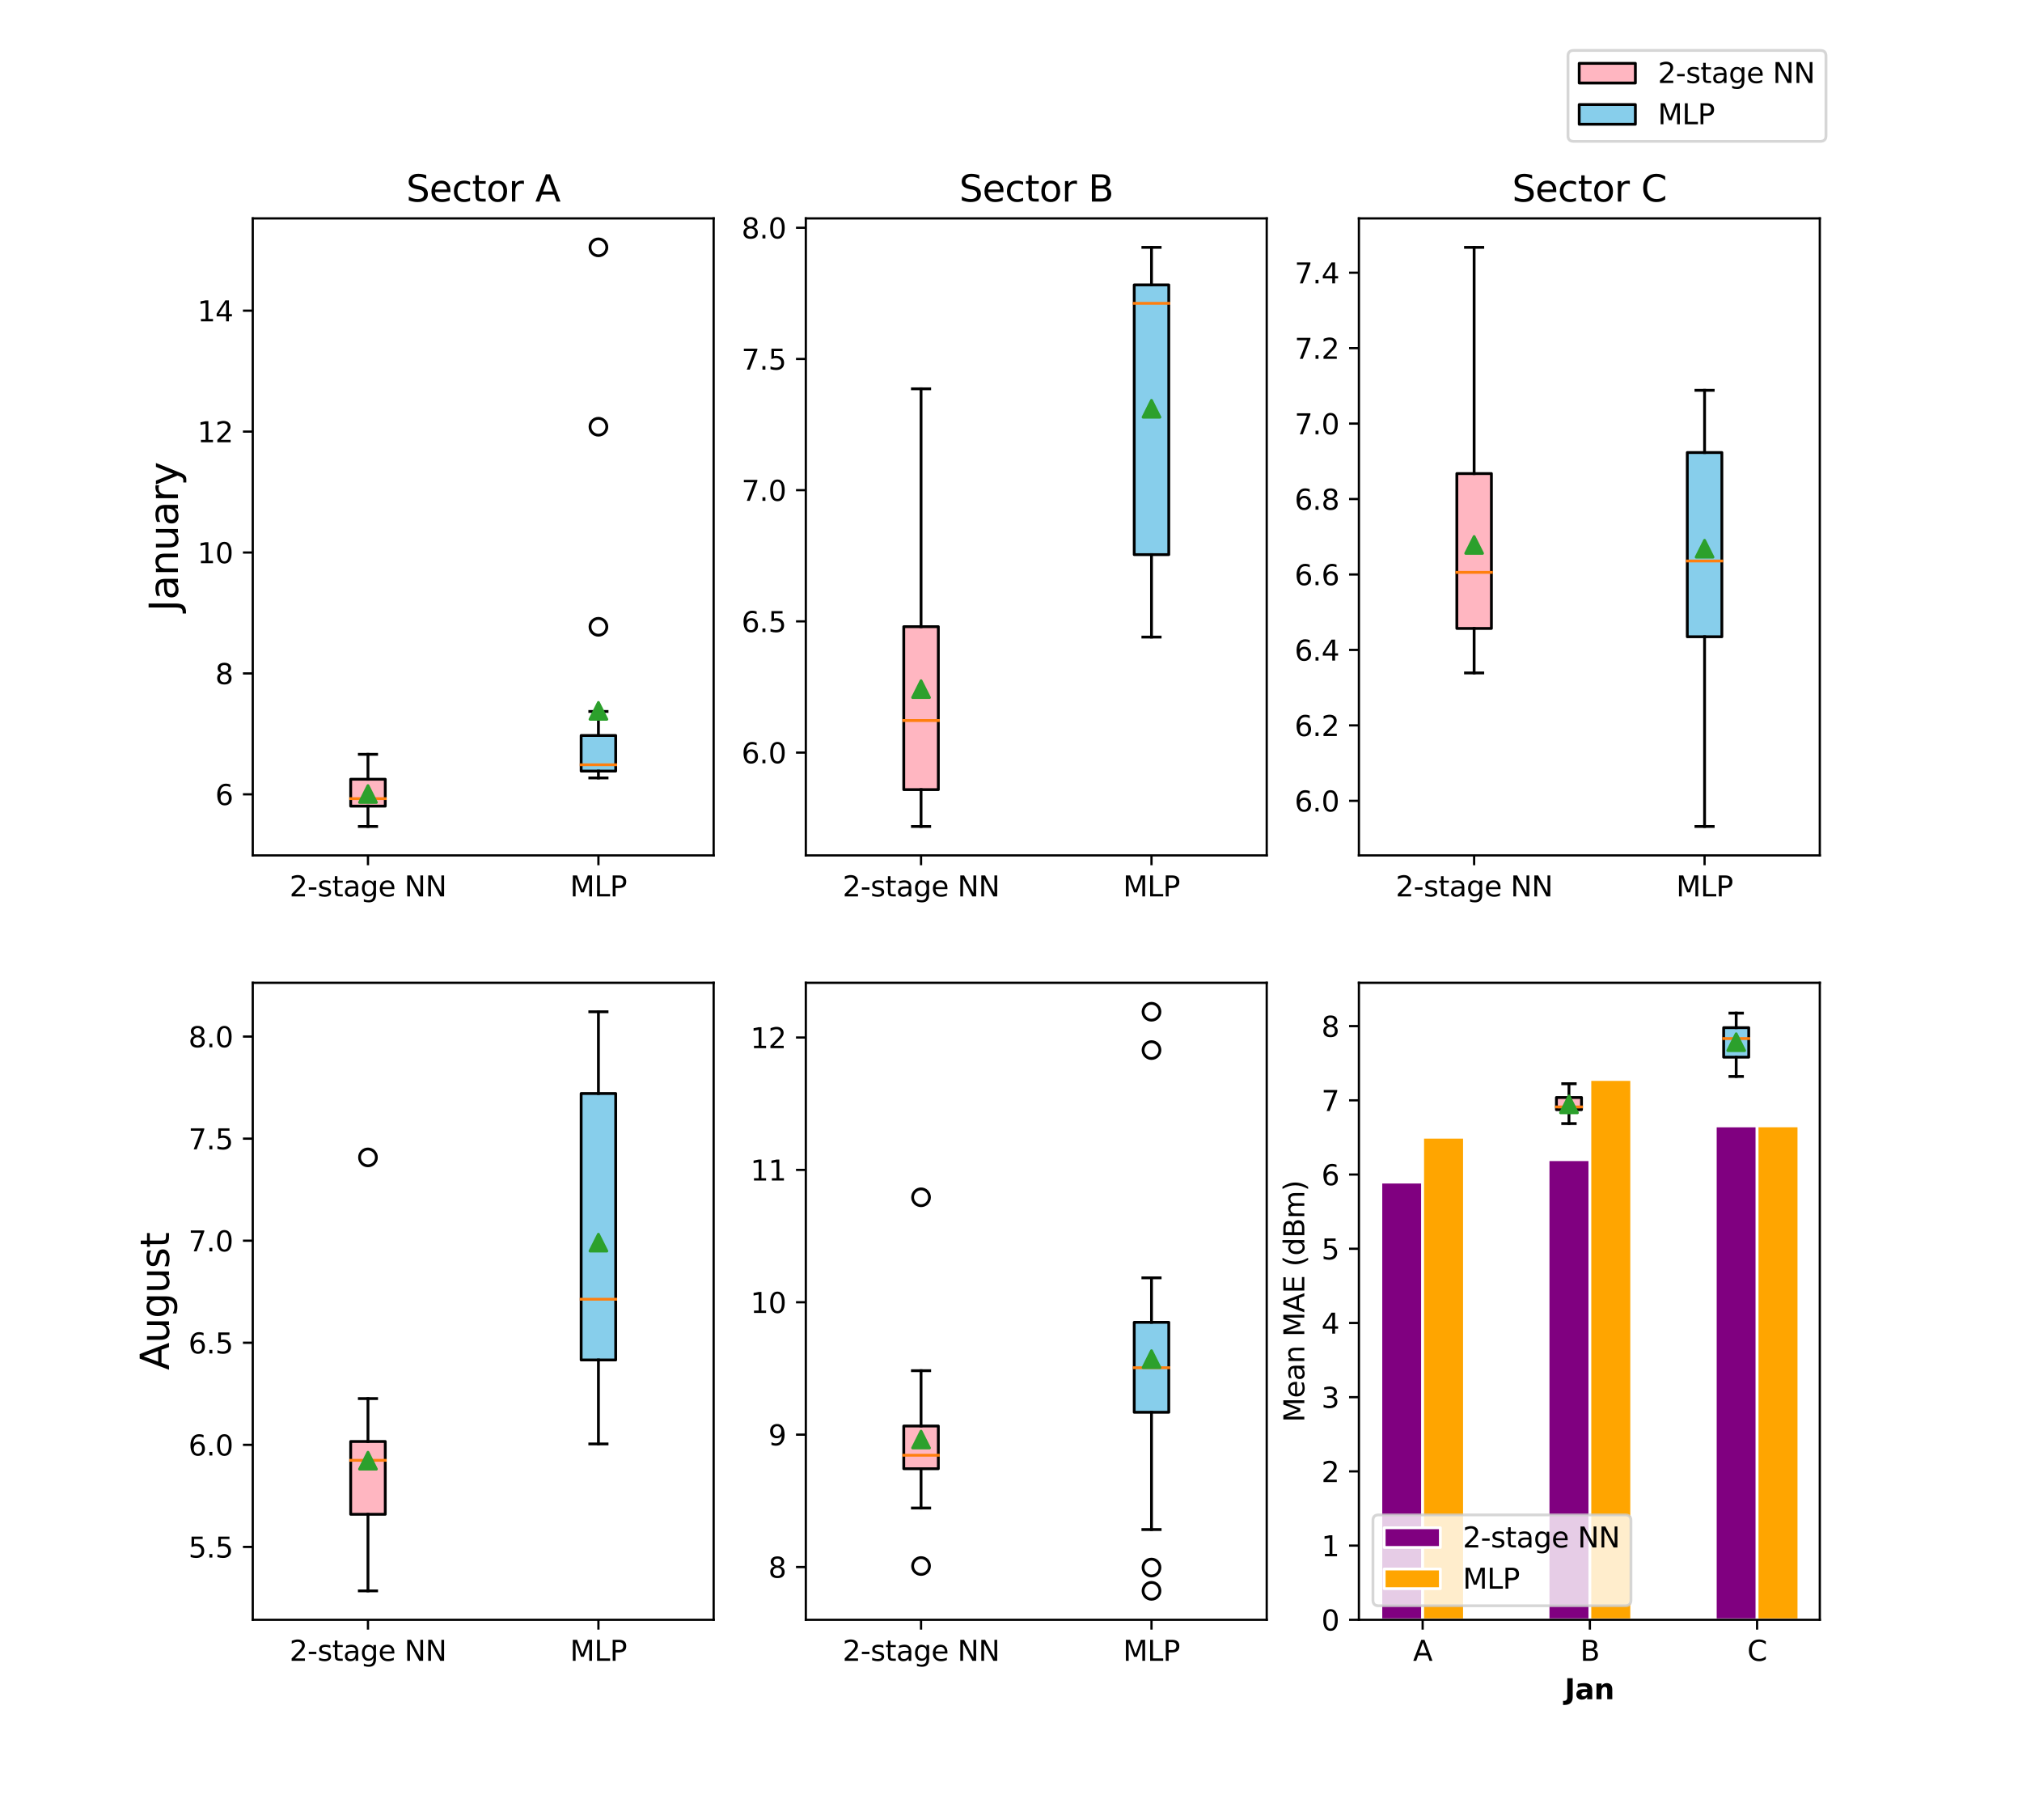 <?xml version="1.0" encoding="utf-8" standalone="no"?>
<!DOCTYPE svg PUBLIC "-//W3C//DTD SVG 1.1//EN"
  "http://www.w3.org/Graphics/SVG/1.1/DTD/svg11.dtd">
<svg xmlns:xlink="http://www.w3.org/1999/xlink" width="720pt" height="648pt" viewBox="0 0 720 648" xmlns="http://www.w3.org/2000/svg" version="1.1">
 <defs>
  <style type="text/css">*{stroke-linejoin: round; stroke-linecap: butt}</style>
 </defs>
 <g id="figure_1">
  <g id="patch_1">
   <path d="M 0 648 
L 720 648 
L 720 0 
L 0 0 
z
" style="fill: #ffffff"/>
  </g>
  <g id="axes_1">
   <g id="patch_2">
    <path d="M 90 304.56 
L 254.118 304.56 
L 254.118 77.76 
L 90 77.76 
z
" style="fill: #ffffff"/>
   </g>
   <g id="matplotlib.axis_1">
    <g id="xtick_1">
     <g id="line2d_1">
      <defs>
       <path id="m7d1d606f0e" d="M 0 0 
L 0 3.5 
" style="stroke: #000000; stroke-width: 0.8"/>
      </defs>
      <g>
       <use xlink:href="#m7d1d606f0e" x="131.029" y="304.56" style="stroke: #000000; stroke-width: 0.8"/>
      </g>
     </g>
     <g id="text_1">
      <!-- 2-stage NN -->
      <g transform="translate(103.094 319.158)scale(0.1 -0.1)">
       <defs>
        <path id="DejaVuSans-32" d="M 1228 531 
L 3431 531 
L 3431 0 
L 469 0 
L 469 531 
Q 828 903 1448 1529 
Q 2069 2156 2228 2338 
Q 2531 2678 2651 2914 
Q 2772 3150 2772 3378 
Q 2772 3750 2511 3984 
Q 2250 4219 1831 4219 
Q 1534 4219 1204 4116 
Q 875 4013 500 3803 
L 500 4441 
Q 881 4594 1212 4672 
Q 1544 4750 1819 4750 
Q 2544 4750 2975 4387 
Q 3406 4025 3406 3419 
Q 3406 3131 3298 2873 
Q 3191 2616 2906 2266 
Q 2828 2175 2409 1742 
Q 1991 1309 1228 531 
z
" transform="scale(0.016)"/>
        <path id="DejaVuSans-2d" d="M 313 2009 
L 1997 2009 
L 1997 1497 
L 313 1497 
L 313 2009 
z
" transform="scale(0.016)"/>
        <path id="DejaVuSans-73" d="M 2834 3397 
L 2834 2853 
Q 2591 2978 2328 3040 
Q 2066 3103 1784 3103 
Q 1356 3103 1142 2972 
Q 928 2841 928 2578 
Q 928 2378 1081 2264 
Q 1234 2150 1697 2047 
L 1894 2003 
Q 2506 1872 2764 1633 
Q 3022 1394 3022 966 
Q 3022 478 2636 193 
Q 2250 -91 1575 -91 
Q 1294 -91 989 -36 
Q 684 19 347 128 
L 347 722 
Q 666 556 975 473 
Q 1284 391 1588 391 
Q 1994 391 2212 530 
Q 2431 669 2431 922 
Q 2431 1156 2273 1281 
Q 2116 1406 1581 1522 
L 1381 1569 
Q 847 1681 609 1914 
Q 372 2147 372 2553 
Q 372 3047 722 3315 
Q 1072 3584 1716 3584 
Q 2034 3584 2315 3537 
Q 2597 3491 2834 3397 
z
" transform="scale(0.016)"/>
        <path id="DejaVuSans-74" d="M 1172 4494 
L 1172 3500 
L 2356 3500 
L 2356 3053 
L 1172 3053 
L 1172 1153 
Q 1172 725 1289 603 
Q 1406 481 1766 481 
L 2356 481 
L 2356 0 
L 1766 0 
Q 1100 0 847 248 
Q 594 497 594 1153 
L 594 3053 
L 172 3053 
L 172 3500 
L 594 3500 
L 594 4494 
L 1172 4494 
z
" transform="scale(0.016)"/>
        <path id="DejaVuSans-61" d="M 2194 1759 
Q 1497 1759 1228 1600 
Q 959 1441 959 1056 
Q 959 750 1161 570 
Q 1363 391 1709 391 
Q 2188 391 2477 730 
Q 2766 1069 2766 1631 
L 2766 1759 
L 2194 1759 
z
M 3341 1997 
L 3341 0 
L 2766 0 
L 2766 531 
Q 2569 213 2275 61 
Q 1981 -91 1556 -91 
Q 1019 -91 701 211 
Q 384 513 384 1019 
Q 384 1609 779 1909 
Q 1175 2209 1959 2209 
L 2766 2209 
L 2766 2266 
Q 2766 2663 2505 2880 
Q 2244 3097 1772 3097 
Q 1472 3097 1187 3025 
Q 903 2953 641 2809 
L 641 3341 
Q 956 3463 1253 3523 
Q 1550 3584 1831 3584 
Q 2591 3584 2966 3190 
Q 3341 2797 3341 1997 
z
" transform="scale(0.016)"/>
        <path id="DejaVuSans-67" d="M 2906 1791 
Q 2906 2416 2648 2759 
Q 2391 3103 1925 3103 
Q 1463 3103 1205 2759 
Q 947 2416 947 1791 
Q 947 1169 1205 825 
Q 1463 481 1925 481 
Q 2391 481 2648 825 
Q 2906 1169 2906 1791 
z
M 3481 434 
Q 3481 -459 3084 -895 
Q 2688 -1331 1869 -1331 
Q 1566 -1331 1297 -1286 
Q 1028 -1241 775 -1147 
L 775 -588 
Q 1028 -725 1275 -790 
Q 1522 -856 1778 -856 
Q 2344 -856 2625 -561 
Q 2906 -266 2906 331 
L 2906 616 
Q 2728 306 2450 153 
Q 2172 0 1784 0 
Q 1141 0 747 490 
Q 353 981 353 1791 
Q 353 2603 747 3093 
Q 1141 3584 1784 3584 
Q 2172 3584 2450 3431 
Q 2728 3278 2906 2969 
L 2906 3500 
L 3481 3500 
L 3481 434 
z
" transform="scale(0.016)"/>
        <path id="DejaVuSans-65" d="M 3597 1894 
L 3597 1613 
L 953 1613 
Q 991 1019 1311 708 
Q 1631 397 2203 397 
Q 2534 397 2845 478 
Q 3156 559 3463 722 
L 3463 178 
Q 3153 47 2828 -22 
Q 2503 -91 2169 -91 
Q 1331 -91 842 396 
Q 353 884 353 1716 
Q 353 2575 817 3079 
Q 1281 3584 2069 3584 
Q 2775 3584 3186 3129 
Q 3597 2675 3597 1894 
z
M 3022 2063 
Q 3016 2534 2758 2815 
Q 2500 3097 2075 3097 
Q 1594 3097 1305 2825 
Q 1016 2553 972 2059 
L 3022 2063 
z
" transform="scale(0.016)"/>
        <path id="DejaVuSans-20" transform="scale(0.016)"/>
        <path id="DejaVuSans-4e" d="M 628 4666 
L 1478 4666 
L 3547 763 
L 3547 4666 
L 4159 4666 
L 4159 0 
L 3309 0 
L 1241 3903 
L 1241 0 
L 628 0 
L 628 4666 
z
" transform="scale(0.016)"/>
       </defs>
       <use xlink:href="#DejaVuSans-32"/>
       <use xlink:href="#DejaVuSans-2d" x="63.623"/>
       <use xlink:href="#DejaVuSans-73" x="99.707"/>
       <use xlink:href="#DejaVuSans-74" x="151.807"/>
       <use xlink:href="#DejaVuSans-61" x="191.016"/>
       <use xlink:href="#DejaVuSans-67" x="252.295"/>
       <use xlink:href="#DejaVuSans-65" x="315.771"/>
       <use xlink:href="#DejaVuSans-20" x="377.295"/>
       <use xlink:href="#DejaVuSans-4e" x="409.082"/>
       <use xlink:href="#DejaVuSans-4e" x="483.887"/>
      </g>
     </g>
    </g>
    <g id="xtick_2">
     <g id="line2d_2">
      <g>
       <use xlink:href="#m7d1d606f0e" x="213.088" y="304.56" style="stroke: #000000; stroke-width: 0.8"/>
      </g>
     </g>
     <g id="text_2">
      <!-- MLP -->
      <g transform="translate(202.973 319.158)scale(0.1 -0.1)">
       <defs>
        <path id="DejaVuSans-4d" d="M 628 4666 
L 1569 4666 
L 2759 1491 
L 3956 4666 
L 4897 4666 
L 4897 0 
L 4281 0 
L 4281 4097 
L 3078 897 
L 2444 897 
L 1241 4097 
L 1241 0 
L 628 0 
L 628 4666 
z
" transform="scale(0.016)"/>
        <path id="DejaVuSans-4c" d="M 628 4666 
L 1259 4666 
L 1259 531 
L 3531 531 
L 3531 0 
L 628 0 
L 628 4666 
z
" transform="scale(0.016)"/>
        <path id="DejaVuSans-50" d="M 1259 4147 
L 1259 2394 
L 2053 2394 
Q 2494 2394 2734 2622 
Q 2975 2850 2975 3272 
Q 2975 3691 2734 3919 
Q 2494 4147 2053 4147 
L 1259 4147 
z
M 628 4666 
L 2053 4666 
Q 2838 4666 3239 4311 
Q 3641 3956 3641 3272 
Q 3641 2581 3239 2228 
Q 2838 1875 2053 1875 
L 1259 1875 
L 1259 0 
L 628 0 
L 628 4666 
z
" transform="scale(0.016)"/>
       </defs>
       <use xlink:href="#DejaVuSans-4d"/>
       <use xlink:href="#DejaVuSans-4c" x="86.279"/>
       <use xlink:href="#DejaVuSans-50" x="141.992"/>
      </g>
     </g>
    </g>
   </g>
   <g id="matplotlib.axis_2">
    <g id="ytick_1">
     <g id="line2d_3">
      <defs>
       <path id="m4e4392c6de" d="M 0 0 
L -3.5 0 
" style="stroke: #000000; stroke-width: 0.8"/>
      </defs>
      <g>
       <use xlink:href="#m4e4392c6de" x="90" y="282.817" style="stroke: #000000; stroke-width: 0.8"/>
      </g>
     </g>
     <g id="text_3">
      <!-- 6 -->
      <g transform="translate(76.638 286.616)scale(0.1 -0.1)">
       <defs>
        <path id="DejaVuSans-36" d="M 2113 2584 
Q 1688 2584 1439 2293 
Q 1191 2003 1191 1497 
Q 1191 994 1439 701 
Q 1688 409 2113 409 
Q 2538 409 2786 701 
Q 3034 994 3034 1497 
Q 3034 2003 2786 2293 
Q 2538 2584 2113 2584 
z
M 3366 4563 
L 3366 3988 
Q 3128 4100 2886 4159 
Q 2644 4219 2406 4219 
Q 1781 4219 1451 3797 
Q 1122 3375 1075 2522 
Q 1259 2794 1537 2939 
Q 1816 3084 2150 3084 
Q 2853 3084 3261 2657 
Q 3669 2231 3669 1497 
Q 3669 778 3244 343 
Q 2819 -91 2113 -91 
Q 1303 -91 875 529 
Q 447 1150 447 2328 
Q 447 3434 972 4092 
Q 1497 4750 2381 4750 
Q 2619 4750 2861 4703 
Q 3103 4656 3366 4563 
z
" transform="scale(0.016)"/>
       </defs>
       <use xlink:href="#DejaVuSans-36"/>
      </g>
     </g>
    </g>
    <g id="ytick_2">
     <g id="line2d_4">
      <g>
       <use xlink:href="#m4e4392c6de" x="90" y="239.766" style="stroke: #000000; stroke-width: 0.8"/>
      </g>
     </g>
     <g id="text_4">
      <!-- 8 -->
      <g transform="translate(76.638 243.566)scale(0.1 -0.1)">
       <defs>
        <path id="DejaVuSans-38" d="M 2034 2216 
Q 1584 2216 1326 1975 
Q 1069 1734 1069 1313 
Q 1069 891 1326 650 
Q 1584 409 2034 409 
Q 2484 409 2743 651 
Q 3003 894 3003 1313 
Q 3003 1734 2745 1975 
Q 2488 2216 2034 2216 
z
M 1403 2484 
Q 997 2584 770 2862 
Q 544 3141 544 3541 
Q 544 4100 942 4425 
Q 1341 4750 2034 4750 
Q 2731 4750 3128 4425 
Q 3525 4100 3525 3541 
Q 3525 3141 3298 2862 
Q 3072 2584 2669 2484 
Q 3125 2378 3379 2068 
Q 3634 1759 3634 1313 
Q 3634 634 3220 271 
Q 2806 -91 2034 -91 
Q 1263 -91 848 271 
Q 434 634 434 1313 
Q 434 1759 690 2068 
Q 947 2378 1403 2484 
z
M 1172 3481 
Q 1172 3119 1398 2916 
Q 1625 2713 2034 2713 
Q 2441 2713 2670 2916 
Q 2900 3119 2900 3481 
Q 2900 3844 2670 4047 
Q 2441 4250 2034 4250 
Q 1625 4250 1398 4047 
Q 1172 3844 1172 3481 
z
" transform="scale(0.016)"/>
       </defs>
       <use xlink:href="#DejaVuSans-38"/>
      </g>
     </g>
    </g>
    <g id="ytick_3">
     <g id="line2d_5">
      <g>
       <use xlink:href="#m4e4392c6de" x="90" y="196.716" style="stroke: #000000; stroke-width: 0.8"/>
      </g>
     </g>
     <g id="text_5">
      <!-- 10 -->
      <g transform="translate(70.275 200.515)scale(0.1 -0.1)">
       <defs>
        <path id="DejaVuSans-31" d="M 794 531 
L 1825 531 
L 1825 4091 
L 703 3866 
L 703 4441 
L 1819 4666 
L 2450 4666 
L 2450 531 
L 3481 531 
L 3481 0 
L 794 0 
L 794 531 
z
" transform="scale(0.016)"/>
        <path id="DejaVuSans-30" d="M 2034 4250 
Q 1547 4250 1301 3770 
Q 1056 3291 1056 2328 
Q 1056 1369 1301 889 
Q 1547 409 2034 409 
Q 2525 409 2770 889 
Q 3016 1369 3016 2328 
Q 3016 3291 2770 3770 
Q 2525 4250 2034 4250 
z
M 2034 4750 
Q 2819 4750 3233 4129 
Q 3647 3509 3647 2328 
Q 3647 1150 3233 529 
Q 2819 -91 2034 -91 
Q 1250 -91 836 529 
Q 422 1150 422 2328 
Q 422 3509 836 4129 
Q 1250 4750 2034 4750 
z
" transform="scale(0.016)"/>
       </defs>
       <use xlink:href="#DejaVuSans-31"/>
       <use xlink:href="#DejaVuSans-30" x="63.623"/>
      </g>
     </g>
    </g>
    <g id="ytick_4">
     <g id="line2d_6">
      <g>
       <use xlink:href="#m4e4392c6de" x="90" y="153.665" style="stroke: #000000; stroke-width: 0.8"/>
      </g>
     </g>
     <g id="text_6">
      <!-- 12 -->
      <g transform="translate(70.275 157.464)scale(0.1 -0.1)">
       <use xlink:href="#DejaVuSans-31"/>
       <use xlink:href="#DejaVuSans-32" x="63.623"/>
      </g>
     </g>
    </g>
    <g id="ytick_5">
     <g id="line2d_7">
      <g>
       <use xlink:href="#m4e4392c6de" x="90" y="110.615" style="stroke: #000000; stroke-width: 0.8"/>
      </g>
     </g>
     <g id="text_7">
      <!-- 14 -->
      <g transform="translate(70.275 114.414)scale(0.1 -0.1)">
       <defs>
        <path id="DejaVuSans-34" d="M 2419 4116 
L 825 1625 
L 2419 1625 
L 2419 4116 
z
M 2253 4666 
L 3047 4666 
L 3047 1625 
L 3713 1625 
L 3713 1100 
L 3047 1100 
L 3047 0 
L 2419 0 
L 2419 1100 
L 313 1100 
L 313 1709 
L 2253 4666 
z
" transform="scale(0.016)"/>
       </defs>
       <use xlink:href="#DejaVuSans-31"/>
       <use xlink:href="#DejaVuSans-34" x="63.623"/>
      </g>
     </g>
    </g>
    <g id="text_8">
     <!-- January -->
     <g transform="translate(63.363 217.698)rotate(-90)scale(0.14 -0.14)">
      <defs>
       <path id="DejaVuSans-4a" d="M 628 4666 
L 1259 4666 
L 1259 325 
Q 1259 -519 939 -900 
Q 619 -1281 -91 -1281 
L -331 -1281 
L -331 -750 
L -134 -750 
Q 284 -750 456 -515 
Q 628 -281 628 325 
L 628 4666 
z
" transform="scale(0.016)"/>
       <path id="DejaVuSans-6e" d="M 3513 2113 
L 3513 0 
L 2938 0 
L 2938 2094 
Q 2938 2591 2744 2837 
Q 2550 3084 2163 3084 
Q 1697 3084 1428 2787 
Q 1159 2491 1159 1978 
L 1159 0 
L 581 0 
L 581 3500 
L 1159 3500 
L 1159 2956 
Q 1366 3272 1645 3428 
Q 1925 3584 2291 3584 
Q 2894 3584 3203 3211 
Q 3513 2838 3513 2113 
z
" transform="scale(0.016)"/>
       <path id="DejaVuSans-75" d="M 544 1381 
L 544 3500 
L 1119 3500 
L 1119 1403 
Q 1119 906 1312 657 
Q 1506 409 1894 409 
Q 2359 409 2629 706 
Q 2900 1003 2900 1516 
L 2900 3500 
L 3475 3500 
L 3475 0 
L 2900 0 
L 2900 538 
Q 2691 219 2414 64 
Q 2138 -91 1772 -91 
Q 1169 -91 856 284 
Q 544 659 544 1381 
z
M 1991 3584 
L 1991 3584 
z
" transform="scale(0.016)"/>
       <path id="DejaVuSans-72" d="M 2631 2963 
Q 2534 3019 2420 3045 
Q 2306 3072 2169 3072 
Q 1681 3072 1420 2755 
Q 1159 2438 1159 1844 
L 1159 0 
L 581 0 
L 581 3500 
L 1159 3500 
L 1159 2956 
Q 1341 3275 1631 3429 
Q 1922 3584 2338 3584 
Q 2397 3584 2469 3576 
Q 2541 3569 2628 3553 
L 2631 2963 
z
" transform="scale(0.016)"/>
       <path id="DejaVuSans-79" d="M 2059 -325 
Q 1816 -950 1584 -1140 
Q 1353 -1331 966 -1331 
L 506 -1331 
L 506 -850 
L 844 -850 
Q 1081 -850 1212 -737 
Q 1344 -625 1503 -206 
L 1606 56 
L 191 3500 
L 800 3500 
L 1894 763 
L 2988 3500 
L 3597 3500 
L 2059 -325 
z
" transform="scale(0.016)"/>
      </defs>
      <use xlink:href="#DejaVuSans-4a"/>
      <use xlink:href="#DejaVuSans-61" x="29.492"/>
      <use xlink:href="#DejaVuSans-6e" x="90.771"/>
      <use xlink:href="#DejaVuSans-75" x="154.15"/>
      <use xlink:href="#DejaVuSans-61" x="217.529"/>
      <use xlink:href="#DejaVuSans-72" x="278.809"/>
      <use xlink:href="#DejaVuSans-79" x="319.922"/>
     </g>
    </g>
   </g>
   <g id="patch_3">
    <path d="M 124.875 287.018 
L 137.184 287.018 
L 137.184 277.445 
L 124.875 277.445 
L 124.875 287.018 
z
" clip-path="url(#p97088434c3)" style="fill: #ffb6c1; stroke: #000000; stroke-linejoin: miter"/>
   </g>
   <g id="line2d_8">
    <path d="M 131.029 287.018 
L 131.029 294.251 
" clip-path="url(#p97088434c3)" style="fill: none; stroke: #000000; stroke-linecap: square"/>
   </g>
   <g id="line2d_9">
    <path d="M 131.029 277.445 
L 131.029 268.577 
" clip-path="url(#p97088434c3)" style="fill: none; stroke: #000000; stroke-linecap: square"/>
   </g>
   <g id="line2d_10">
    <path d="M 127.952 294.251 
L 134.107 294.251 
" clip-path="url(#p97088434c3)" style="fill: none; stroke: #000000; stroke-linecap: square"/>
   </g>
   <g id="line2d_11">
    <path d="M 127.952 268.577 
L 134.107 268.577 
" clip-path="url(#p97088434c3)" style="fill: none; stroke: #000000; stroke-linecap: square"/>
   </g>
   <g id="line2d_12"/>
   <g id="patch_4">
    <path d="M 206.934 274.537 
L 219.243 274.537 
L 219.243 261.87 
L 206.934 261.87 
L 206.934 274.537 
z
" clip-path="url(#p97088434c3)" style="fill: #87ceeb; stroke: #000000; stroke-linejoin: miter"/>
   </g>
   <g id="line2d_13">
    <path d="M 213.088 274.537 
L 213.088 276.982 
" clip-path="url(#p97088434c3)" style="fill: none; stroke: #000000; stroke-linecap: square"/>
   </g>
   <g id="line2d_14">
    <path d="M 213.088 261.87 
L 213.088 253.309 
" clip-path="url(#p97088434c3)" style="fill: none; stroke: #000000; stroke-linecap: square"/>
   </g>
   <g id="line2d_15">
    <path d="M 210.011 276.982 
L 216.165 276.982 
" clip-path="url(#p97088434c3)" style="fill: none; stroke: #000000; stroke-linecap: square"/>
   </g>
   <g id="line2d_16">
    <path d="M 210.011 253.309 
L 216.165 253.309 
" clip-path="url(#p97088434c3)" style="fill: none; stroke: #000000; stroke-linecap: square"/>
   </g>
   <g id="line2d_17">
    <defs>
     <path id="mbf25ee323d" d="M 0 3 
C 0.796 3 1.559 2.684 2.121 2.121 
C 2.684 1.559 3 0.796 3 0 
C 3 -0.796 2.684 -1.559 2.121 -2.121 
C 1.559 -2.684 0.796 -3 0 -3 
C -0.796 -3 -1.559 -2.684 -2.121 -2.121 
C -2.684 -1.559 -3 -0.796 -3 0 
C -3 0.796 -2.684 1.559 -2.121 2.121 
C -1.559 2.684 -0.796 3 0 3 
z
" style="stroke: #000000"/>
    </defs>
    <g clip-path="url(#p97088434c3)">
     <use xlink:href="#mbf25ee323d" x="213.088" y="223.167" style="fill-opacity: 0; stroke: #000000"/>
     <use xlink:href="#mbf25ee323d" x="213.088" y="151.94" style="fill-opacity: 0; stroke: #000000"/>
     <use xlink:href="#mbf25ee323d" x="213.088" y="88.069" style="fill-opacity: 0; stroke: #000000"/>
    </g>
   </g>
   <g id="line2d_18">
    <path d="M 124.875 284.356 
L 137.184 284.356 
" clip-path="url(#p97088434c3)" style="fill: none; stroke: #ff7f0e; stroke-linecap: square"/>
   </g>
   <g id="line2d_19">
    <defs>
     <path id="mbb45aeb9a4" d="M 0 -3 
L -3 3 
L 3 3 
z
" style="stroke: #2ca02c; stroke-linejoin: miter"/>
    </defs>
    <g clip-path="url(#p97088434c3)">
     <use xlink:href="#mbb45aeb9a4" x="131.029" y="282.708" style="fill: #2ca02c; stroke: #2ca02c; stroke-linejoin: miter"/>
    </g>
   </g>
   <g id="line2d_20">
    <path d="M 206.934 272.296 
L 219.243 272.296 
" clip-path="url(#p97088434c3)" style="fill: none; stroke: #ff7f0e; stroke-linecap: square"/>
   </g>
   <g id="line2d_21">
    <g clip-path="url(#p97088434c3)">
     <use xlink:href="#mbb45aeb9a4" x="213.088" y="253.099" style="fill: #2ca02c; stroke: #2ca02c; stroke-linejoin: miter"/>
    </g>
   </g>
   <g id="patch_5">
    <path d="M 90 304.56 
L 90 77.76 
" style="fill: none; stroke: #000000; stroke-width: 0.8; stroke-linejoin: miter; stroke-linecap: square"/>
   </g>
   <g id="patch_6">
    <path d="M 254.118 304.56 
L 254.118 77.76 
" style="fill: none; stroke: #000000; stroke-width: 0.8; stroke-linejoin: miter; stroke-linecap: square"/>
   </g>
   <g id="patch_7">
    <path d="M 90 304.56 
L 254.118 304.56 
" style="fill: none; stroke: #000000; stroke-width: 0.8; stroke-linejoin: miter; stroke-linecap: square"/>
   </g>
   <g id="patch_8">
    <path d="M 90 77.76 
L 254.118 77.76 
" style="fill: none; stroke: #000000; stroke-width: 0.8; stroke-linejoin: miter; stroke-linecap: square"/>
   </g>
   <g id="text_9">
    <!-- Sector A -->
    <g transform="translate(144.649 71.76)scale(0.13 -0.13)">
     <defs>
      <path id="DejaVuSans-53" d="M 3425 4513 
L 3425 3897 
Q 3066 4069 2747 4153 
Q 2428 4238 2131 4238 
Q 1616 4238 1336 4038 
Q 1056 3838 1056 3469 
Q 1056 3159 1242 3001 
Q 1428 2844 1947 2747 
L 2328 2669 
Q 3034 2534 3370 2195 
Q 3706 1856 3706 1288 
Q 3706 609 3251 259 
Q 2797 -91 1919 -91 
Q 1588 -91 1214 -16 
Q 841 59 441 206 
L 441 856 
Q 825 641 1194 531 
Q 1563 422 1919 422 
Q 2459 422 2753 634 
Q 3047 847 3047 1241 
Q 3047 1584 2836 1778 
Q 2625 1972 2144 2069 
L 1759 2144 
Q 1053 2284 737 2584 
Q 422 2884 422 3419 
Q 422 4038 858 4394 
Q 1294 4750 2059 4750 
Q 2388 4750 2728 4690 
Q 3069 4631 3425 4513 
z
" transform="scale(0.016)"/>
      <path id="DejaVuSans-63" d="M 3122 3366 
L 3122 2828 
Q 2878 2963 2633 3030 
Q 2388 3097 2138 3097 
Q 1578 3097 1268 2742 
Q 959 2388 959 1747 
Q 959 1106 1268 751 
Q 1578 397 2138 397 
Q 2388 397 2633 464 
Q 2878 531 3122 666 
L 3122 134 
Q 2881 22 2623 -34 
Q 2366 -91 2075 -91 
Q 1284 -91 818 406 
Q 353 903 353 1747 
Q 353 2603 823 3093 
Q 1294 3584 2113 3584 
Q 2378 3584 2631 3529 
Q 2884 3475 3122 3366 
z
" transform="scale(0.016)"/>
      <path id="DejaVuSans-6f" d="M 1959 3097 
Q 1497 3097 1228 2736 
Q 959 2375 959 1747 
Q 959 1119 1226 758 
Q 1494 397 1959 397 
Q 2419 397 2687 759 
Q 2956 1122 2956 1747 
Q 2956 2369 2687 2733 
Q 2419 3097 1959 3097 
z
M 1959 3584 
Q 2709 3584 3137 3096 
Q 3566 2609 3566 1747 
Q 3566 888 3137 398 
Q 2709 -91 1959 -91 
Q 1206 -91 779 398 
Q 353 888 353 1747 
Q 353 2609 779 3096 
Q 1206 3584 1959 3584 
z
" transform="scale(0.016)"/>
      <path id="DejaVuSans-41" d="M 2188 4044 
L 1331 1722 
L 3047 1722 
L 2188 4044 
z
M 1831 4666 
L 2547 4666 
L 4325 0 
L 3669 0 
L 3244 1197 
L 1141 1197 
L 716 0 
L 50 0 
L 1831 4666 
z
" transform="scale(0.016)"/>
     </defs>
     <use xlink:href="#DejaVuSans-53"/>
     <use xlink:href="#DejaVuSans-65" x="63.477"/>
     <use xlink:href="#DejaVuSans-63" x="125"/>
     <use xlink:href="#DejaVuSans-74" x="179.98"/>
     <use xlink:href="#DejaVuSans-6f" x="219.189"/>
     <use xlink:href="#DejaVuSans-72" x="280.371"/>
     <use xlink:href="#DejaVuSans-20" x="321.484"/>
     <use xlink:href="#DejaVuSans-41" x="353.271"/>
    </g>
   </g>
  </g>
  <g id="axes_2">
   <g id="patch_9">
    <path d="M 286.941 304.56 
L 451.059 304.56 
L 451.059 77.76 
L 286.941 77.76 
z
" style="fill: #ffffff"/>
   </g>
   <g id="matplotlib.axis_3">
    <g id="xtick_3">
     <g id="line2d_22">
      <g>
       <use xlink:href="#m7d1d606f0e" x="327.971" y="304.56" style="stroke: #000000; stroke-width: 0.8"/>
      </g>
     </g>
     <g id="text_10">
      <!-- 2-stage NN -->
      <g transform="translate(300.035 319.158)scale(0.1 -0.1)">
       <use xlink:href="#DejaVuSans-32"/>
       <use xlink:href="#DejaVuSans-2d" x="63.623"/>
       <use xlink:href="#DejaVuSans-73" x="99.707"/>
       <use xlink:href="#DejaVuSans-74" x="151.807"/>
       <use xlink:href="#DejaVuSans-61" x="191.016"/>
       <use xlink:href="#DejaVuSans-67" x="252.295"/>
       <use xlink:href="#DejaVuSans-65" x="315.771"/>
       <use xlink:href="#DejaVuSans-20" x="377.295"/>
       <use xlink:href="#DejaVuSans-4e" x="409.082"/>
       <use xlink:href="#DejaVuSans-4e" x="483.887"/>
      </g>
     </g>
    </g>
    <g id="xtick_4">
     <g id="line2d_23">
      <g>
       <use xlink:href="#m7d1d606f0e" x="410.029" y="304.56" style="stroke: #000000; stroke-width: 0.8"/>
      </g>
     </g>
     <g id="text_11">
      <!-- MLP -->
      <g transform="translate(399.915 319.158)scale(0.1 -0.1)">
       <use xlink:href="#DejaVuSans-4d"/>
       <use xlink:href="#DejaVuSans-4c" x="86.279"/>
       <use xlink:href="#DejaVuSans-50" x="141.992"/>
      </g>
     </g>
    </g>
   </g>
   <g id="matplotlib.axis_4">
    <g id="ytick_6">
     <g id="line2d_24">
      <g>
       <use xlink:href="#m4e4392c6de" x="286.941" y="267.949" style="stroke: #000000; stroke-width: 0.8"/>
      </g>
     </g>
     <g id="text_12">
      <!-- 6.0 -->
      <g transform="translate(264.038 271.748)scale(0.1 -0.1)">
       <defs>
        <path id="DejaVuSans-2e" d="M 684 794 
L 1344 794 
L 1344 0 
L 684 0 
L 684 794 
z
" transform="scale(0.016)"/>
       </defs>
       <use xlink:href="#DejaVuSans-36"/>
       <use xlink:href="#DejaVuSans-2e" x="63.623"/>
       <use xlink:href="#DejaVuSans-30" x="95.41"/>
      </g>
     </g>
    </g>
    <g id="ytick_7">
     <g id="line2d_25">
      <g>
       <use xlink:href="#m4e4392c6de" x="286.941" y="221.234" style="stroke: #000000; stroke-width: 0.8"/>
      </g>
     </g>
     <g id="text_13">
      <!-- 6.5 -->
      <g transform="translate(264.038 225.033)scale(0.1 -0.1)">
       <defs>
        <path id="DejaVuSans-35" d="M 691 4666 
L 3169 4666 
L 3169 4134 
L 1269 4134 
L 1269 2991 
Q 1406 3038 1543 3061 
Q 1681 3084 1819 3084 
Q 2600 3084 3056 2656 
Q 3513 2228 3513 1497 
Q 3513 744 3044 326 
Q 2575 -91 1722 -91 
Q 1428 -91 1123 -41 
Q 819 9 494 109 
L 494 744 
Q 775 591 1075 516 
Q 1375 441 1709 441 
Q 2250 441 2565 725 
Q 2881 1009 2881 1497 
Q 2881 1984 2565 2268 
Q 2250 2553 1709 2553 
Q 1456 2553 1204 2497 
Q 953 2441 691 2322 
L 691 4666 
z
" transform="scale(0.016)"/>
       </defs>
       <use xlink:href="#DejaVuSans-36"/>
       <use xlink:href="#DejaVuSans-2e" x="63.623"/>
       <use xlink:href="#DejaVuSans-35" x="95.41"/>
      </g>
     </g>
    </g>
    <g id="ytick_8">
     <g id="line2d_26">
      <g>
       <use xlink:href="#m4e4392c6de" x="286.941" y="174.519" style="stroke: #000000; stroke-width: 0.8"/>
      </g>
     </g>
     <g id="text_14">
      <!-- 7.0 -->
      <g transform="translate(264.038 178.318)scale(0.1 -0.1)">
       <defs>
        <path id="DejaVuSans-37" d="M 525 4666 
L 3525 4666 
L 3525 4397 
L 1831 0 
L 1172 0 
L 2766 4134 
L 525 4134 
L 525 4666 
z
" transform="scale(0.016)"/>
       </defs>
       <use xlink:href="#DejaVuSans-37"/>
       <use xlink:href="#DejaVuSans-2e" x="63.623"/>
       <use xlink:href="#DejaVuSans-30" x="95.41"/>
      </g>
     </g>
    </g>
    <g id="ytick_9">
     <g id="line2d_27">
      <g>
       <use xlink:href="#m4e4392c6de" x="286.941" y="127.805" style="stroke: #000000; stroke-width: 0.8"/>
      </g>
     </g>
     <g id="text_15">
      <!-- 7.5 -->
      <g transform="translate(264.038 131.604)scale(0.1 -0.1)">
       <use xlink:href="#DejaVuSans-37"/>
       <use xlink:href="#DejaVuSans-2e" x="63.623"/>
       <use xlink:href="#DejaVuSans-35" x="95.41"/>
      </g>
     </g>
    </g>
    <g id="ytick_10">
     <g id="line2d_28">
      <g>
       <use xlink:href="#m4e4392c6de" x="286.941" y="81.09" style="stroke: #000000; stroke-width: 0.8"/>
      </g>
     </g>
     <g id="text_16">
      <!-- 8.0 -->
      <g transform="translate(264.038 84.889)scale(0.1 -0.1)">
       <use xlink:href="#DejaVuSans-38"/>
       <use xlink:href="#DejaVuSans-2e" x="63.623"/>
       <use xlink:href="#DejaVuSans-30" x="95.41"/>
      </g>
     </g>
    </g>
   </g>
   <g id="patch_10">
    <path d="M 321.816 281.153 
L 334.125 281.153 
L 334.125 223.123 
L 321.816 223.123 
L 321.816 281.153 
z
" clip-path="url(#p3771512357)" style="fill: #ffb6c1; stroke: #000000; stroke-linejoin: miter"/>
   </g>
   <g id="line2d_29">
    <path d="M 327.971 281.153 
L 327.971 294.251 
" clip-path="url(#p3771512357)" style="fill: none; stroke: #000000; stroke-linecap: square"/>
   </g>
   <g id="line2d_30">
    <path d="M 327.971 223.123 
L 327.971 138.431 
" clip-path="url(#p3771512357)" style="fill: none; stroke: #000000; stroke-linecap: square"/>
   </g>
   <g id="line2d_31">
    <path d="M 324.893 294.251 
L 331.048 294.251 
" clip-path="url(#p3771512357)" style="fill: none; stroke: #000000; stroke-linecap: square"/>
   </g>
   <g id="line2d_32">
    <path d="M 324.893 138.431 
L 331.048 138.431 
" clip-path="url(#p3771512357)" style="fill: none; stroke: #000000; stroke-linecap: square"/>
   </g>
   <g id="line2d_33"/>
   <g id="patch_11">
    <path d="M 403.875 197.467 
L 416.184 197.467 
L 416.184 101.442 
L 403.875 101.442 
L 403.875 197.467 
z
" clip-path="url(#p3771512357)" style="fill: #87ceeb; stroke: #000000; stroke-linejoin: miter"/>
   </g>
   <g id="line2d_34">
    <path d="M 410.029 197.467 
L 410.029 226.825 
" clip-path="url(#p3771512357)" style="fill: none; stroke: #000000; stroke-linecap: square"/>
   </g>
   <g id="line2d_35">
    <path d="M 410.029 101.442 
L 410.029 88.069 
" clip-path="url(#p3771512357)" style="fill: none; stroke: #000000; stroke-linecap: square"/>
   </g>
   <g id="line2d_36">
    <path d="M 406.952 226.825 
L 413.107 226.825 
" clip-path="url(#p3771512357)" style="fill: none; stroke: #000000; stroke-linecap: square"/>
   </g>
   <g id="line2d_37">
    <path d="M 406.952 88.069 
L 413.107 88.069 
" clip-path="url(#p3771512357)" style="fill: none; stroke: #000000; stroke-linecap: square"/>
   </g>
   <g id="line2d_38"/>
   <g id="line2d_39">
    <path d="M 321.816 256.54 
L 334.125 256.54 
" clip-path="url(#p3771512357)" style="fill: none; stroke: #ff7f0e; stroke-linecap: square"/>
   </g>
   <g id="line2d_40">
    <g clip-path="url(#p3771512357)">
     <use xlink:href="#mbb45aeb9a4" x="327.971" y="245.36" style="fill: #2ca02c; stroke: #2ca02c; stroke-linejoin: miter"/>
    </g>
   </g>
   <g id="line2d_41">
    <path d="M 403.875 107.999 
L 416.184 107.999 
" clip-path="url(#p3771512357)" style="fill: none; stroke: #ff7f0e; stroke-linecap: square"/>
   </g>
   <g id="line2d_42">
    <g clip-path="url(#p3771512357)">
     <use xlink:href="#mbb45aeb9a4" x="410.029" y="145.542" style="fill: #2ca02c; stroke: #2ca02c; stroke-linejoin: miter"/>
    </g>
   </g>
   <g id="patch_12">
    <path d="M 286.941 304.56 
L 286.941 77.76 
" style="fill: none; stroke: #000000; stroke-width: 0.8; stroke-linejoin: miter; stroke-linecap: square"/>
   </g>
   <g id="patch_13">
    <path d="M 451.059 304.56 
L 451.059 77.76 
" style="fill: none; stroke: #000000; stroke-width: 0.8; stroke-linejoin: miter; stroke-linecap: square"/>
   </g>
   <g id="patch_14">
    <path d="M 286.941 304.56 
L 451.059 304.56 
" style="fill: none; stroke: #000000; stroke-width: 0.8; stroke-linejoin: miter; stroke-linecap: square"/>
   </g>
   <g id="patch_15">
    <path d="M 286.941 77.76 
L 451.059 77.76 
" style="fill: none; stroke: #000000; stroke-width: 0.8; stroke-linejoin: miter; stroke-linecap: square"/>
   </g>
   <g id="text_17">
    <!-- Sector B -->
    <g transform="translate(341.577 71.76)scale(0.13 -0.13)">
     <defs>
      <path id="DejaVuSans-42" d="M 1259 2228 
L 1259 519 
L 2272 519 
Q 2781 519 3026 730 
Q 3272 941 3272 1375 
Q 3272 1813 3026 2020 
Q 2781 2228 2272 2228 
L 1259 2228 
z
M 1259 4147 
L 1259 2741 
L 2194 2741 
Q 2656 2741 2882 2914 
Q 3109 3088 3109 3444 
Q 3109 3797 2882 3972 
Q 2656 4147 2194 4147 
L 1259 4147 
z
M 628 4666 
L 2241 4666 
Q 2963 4666 3353 4366 
Q 3744 4066 3744 3513 
Q 3744 3084 3544 2831 
Q 3344 2578 2956 2516 
Q 3422 2416 3680 2098 
Q 3938 1781 3938 1306 
Q 3938 681 3513 340 
Q 3088 0 2303 0 
L 628 0 
L 628 4666 
z
" transform="scale(0.016)"/>
     </defs>
     <use xlink:href="#DejaVuSans-53"/>
     <use xlink:href="#DejaVuSans-65" x="63.477"/>
     <use xlink:href="#DejaVuSans-63" x="125"/>
     <use xlink:href="#DejaVuSans-74" x="179.98"/>
     <use xlink:href="#DejaVuSans-6f" x="219.189"/>
     <use xlink:href="#DejaVuSans-72" x="280.371"/>
     <use xlink:href="#DejaVuSans-20" x="321.484"/>
     <use xlink:href="#DejaVuSans-42" x="353.271"/>
    </g>
   </g>
  </g>
  <g id="axes_3">
   <g id="patch_16">
    <path d="M 483.882 304.56 
L 648 304.56 
L 648 77.76 
L 483.882 77.76 
z
" style="fill: #ffffff"/>
   </g>
   <g id="matplotlib.axis_5">
    <g id="xtick_5">
     <g id="line2d_43">
      <g>
       <use xlink:href="#m7d1d606f0e" x="524.912" y="304.56" style="stroke: #000000; stroke-width: 0.8"/>
      </g>
     </g>
     <g id="text_18">
      <!-- 2-stage NN -->
      <g transform="translate(496.977 319.158)scale(0.1 -0.1)">
       <use xlink:href="#DejaVuSans-32"/>
       <use xlink:href="#DejaVuSans-2d" x="63.623"/>
       <use xlink:href="#DejaVuSans-73" x="99.707"/>
       <use xlink:href="#DejaVuSans-74" x="151.807"/>
       <use xlink:href="#DejaVuSans-61" x="191.016"/>
       <use xlink:href="#DejaVuSans-67" x="252.295"/>
       <use xlink:href="#DejaVuSans-65" x="315.771"/>
       <use xlink:href="#DejaVuSans-20" x="377.295"/>
       <use xlink:href="#DejaVuSans-4e" x="409.082"/>
       <use xlink:href="#DejaVuSans-4e" x="483.887"/>
      </g>
     </g>
    </g>
    <g id="xtick_6">
     <g id="line2d_44">
      <g>
       <use xlink:href="#m7d1d606f0e" x="606.971" y="304.56" style="stroke: #000000; stroke-width: 0.8"/>
      </g>
     </g>
     <g id="text_19">
      <!-- MLP -->
      <g transform="translate(596.856 319.158)scale(0.1 -0.1)">
       <use xlink:href="#DejaVuSans-4d"/>
       <use xlink:href="#DejaVuSans-4c" x="86.279"/>
       <use xlink:href="#DejaVuSans-50" x="141.992"/>
      </g>
     </g>
    </g>
   </g>
   <g id="matplotlib.axis_6">
    <g id="ytick_11">
     <g id="line2d_45">
      <g>
       <use xlink:href="#m4e4392c6de" x="483.882" y="285.128" style="stroke: #000000; stroke-width: 0.8"/>
      </g>
     </g>
     <g id="text_20">
      <!-- 6.0 -->
      <g transform="translate(460.979 288.928)scale(0.1 -0.1)">
       <use xlink:href="#DejaVuSans-36"/>
       <use xlink:href="#DejaVuSans-2e" x="63.623"/>
       <use xlink:href="#DejaVuSans-30" x="95.41"/>
      </g>
     </g>
    </g>
    <g id="ytick_12">
     <g id="line2d_46">
      <g>
       <use xlink:href="#m4e4392c6de" x="483.882" y="258.266" style="stroke: #000000; stroke-width: 0.8"/>
      </g>
     </g>
     <g id="text_21">
      <!-- 6.2 -->
      <g transform="translate(460.979 262.065)scale(0.1 -0.1)">
       <use xlink:href="#DejaVuSans-36"/>
       <use xlink:href="#DejaVuSans-2e" x="63.623"/>
       <use xlink:href="#DejaVuSans-32" x="95.41"/>
      </g>
     </g>
    </g>
    <g id="ytick_13">
     <g id="line2d_47">
      <g>
       <use xlink:href="#m4e4392c6de" x="483.882" y="231.404" style="stroke: #000000; stroke-width: 0.8"/>
      </g>
     </g>
     <g id="text_22">
      <!-- 6.4 -->
      <g transform="translate(460.979 235.203)scale(0.1 -0.1)">
       <use xlink:href="#DejaVuSans-36"/>
       <use xlink:href="#DejaVuSans-2e" x="63.623"/>
       <use xlink:href="#DejaVuSans-34" x="95.41"/>
      </g>
     </g>
    </g>
    <g id="ytick_14">
     <g id="line2d_48">
      <g>
       <use xlink:href="#m4e4392c6de" x="483.882" y="204.542" style="stroke: #000000; stroke-width: 0.8"/>
      </g>
     </g>
     <g id="text_23">
      <!-- 6.6 -->
      <g transform="translate(460.979 208.341)scale(0.1 -0.1)">
       <use xlink:href="#DejaVuSans-36"/>
       <use xlink:href="#DejaVuSans-2e" x="63.623"/>
       <use xlink:href="#DejaVuSans-36" x="95.41"/>
      </g>
     </g>
    </g>
    <g id="ytick_15">
     <g id="line2d_49">
      <g>
       <use xlink:href="#m4e4392c6de" x="483.882" y="177.679" style="stroke: #000000; stroke-width: 0.8"/>
      </g>
     </g>
     <g id="text_24">
      <!-- 6.8 -->
      <g transform="translate(460.979 181.478)scale(0.1 -0.1)">
       <use xlink:href="#DejaVuSans-36"/>
       <use xlink:href="#DejaVuSans-2e" x="63.623"/>
       <use xlink:href="#DejaVuSans-38" x="95.41"/>
      </g>
     </g>
    </g>
    <g id="ytick_16">
     <g id="line2d_50">
      <g>
       <use xlink:href="#m4e4392c6de" x="483.882" y="150.817" style="stroke: #000000; stroke-width: 0.8"/>
      </g>
     </g>
     <g id="text_25">
      <!-- 7.0 -->
      <g transform="translate(460.979 154.616)scale(0.1 -0.1)">
       <use xlink:href="#DejaVuSans-37"/>
       <use xlink:href="#DejaVuSans-2e" x="63.623"/>
       <use xlink:href="#DejaVuSans-30" x="95.41"/>
      </g>
     </g>
    </g>
    <g id="ytick_17">
     <g id="line2d_51">
      <g>
       <use xlink:href="#m4e4392c6de" x="483.882" y="123.955" style="stroke: #000000; stroke-width: 0.8"/>
      </g>
     </g>
     <g id="text_26">
      <!-- 7.2 -->
      <g transform="translate(460.979 127.754)scale(0.1 -0.1)">
       <use xlink:href="#DejaVuSans-37"/>
       <use xlink:href="#DejaVuSans-2e" x="63.623"/>
       <use xlink:href="#DejaVuSans-32" x="95.41"/>
      </g>
     </g>
    </g>
    <g id="ytick_18">
     <g id="line2d_52">
      <g>
       <use xlink:href="#m4e4392c6de" x="483.882" y="97.092" style="stroke: #000000; stroke-width: 0.8"/>
      </g>
     </g>
     <g id="text_27">
      <!-- 7.4 -->
      <g transform="translate(460.979 100.892)scale(0.1 -0.1)">
       <use xlink:href="#DejaVuSans-37"/>
       <use xlink:href="#DejaVuSans-2e" x="63.623"/>
       <use xlink:href="#DejaVuSans-34" x="95.41"/>
      </g>
     </g>
    </g>
   </g>
   <g id="patch_17">
    <path d="M 518.757 223.749 
L 531.066 223.749 
L 531.066 168.607 
L 518.757 168.607 
L 518.757 223.749 
z
" clip-path="url(#pa3b86ba02f)" style="fill: #ffb6c1; stroke: #000000; stroke-linejoin: miter"/>
   </g>
   <g id="line2d_53">
    <path d="M 524.912 223.749 
L 524.912 239.598 
" clip-path="url(#pa3b86ba02f)" style="fill: none; stroke: #000000; stroke-linecap: square"/>
   </g>
   <g id="line2d_54">
    <path d="M 524.912 168.607 
L 524.912 88.069 
" clip-path="url(#pa3b86ba02f)" style="fill: none; stroke: #000000; stroke-linecap: square"/>
   </g>
   <g id="line2d_55">
    <path d="M 521.835 239.598 
L 527.989 239.598 
" clip-path="url(#pa3b86ba02f)" style="fill: none; stroke: #000000; stroke-linecap: square"/>
   </g>
   <g id="line2d_56">
    <path d="M 521.835 88.069 
L 527.989 88.069 
" clip-path="url(#pa3b86ba02f)" style="fill: none; stroke: #000000; stroke-linecap: square"/>
   </g>
   <g id="line2d_57"/>
   <g id="patch_18">
    <path d="M 600.816 226.717 
L 613.125 226.717 
L 613.125 161.123 
L 600.816 161.123 
L 600.816 226.717 
z
" clip-path="url(#pa3b86ba02f)" style="fill: #87ceeb; stroke: #000000; stroke-linejoin: miter"/>
   </g>
   <g id="line2d_58">
    <path d="M 606.971 226.717 
L 606.971 294.251 
" clip-path="url(#pa3b86ba02f)" style="fill: none; stroke: #000000; stroke-linecap: square"/>
   </g>
   <g id="line2d_59">
    <path d="M 606.971 161.123 
L 606.971 138.977 
" clip-path="url(#pa3b86ba02f)" style="fill: none; stroke: #000000; stroke-linecap: square"/>
   </g>
   <g id="line2d_60">
    <path d="M 603.893 294.251 
L 610.048 294.251 
" clip-path="url(#pa3b86ba02f)" style="fill: none; stroke: #000000; stroke-linecap: square"/>
   </g>
   <g id="line2d_61">
    <path d="M 603.893 138.977 
L 610.048 138.977 
" clip-path="url(#pa3b86ba02f)" style="fill: none; stroke: #000000; stroke-linecap: square"/>
   </g>
   <g id="line2d_62"/>
   <g id="line2d_63">
    <path d="M 518.757 203.787 
L 531.066 203.787 
" clip-path="url(#pa3b86ba02f)" style="fill: none; stroke: #ff7f0e; stroke-linecap: square"/>
   </g>
   <g id="line2d_64">
    <g clip-path="url(#pa3b86ba02f)">
     <use xlink:href="#mbb45aeb9a4" x="524.912" y="194.024" style="fill: #2ca02c; stroke: #2ca02c; stroke-linejoin: miter"/>
    </g>
   </g>
   <g id="line2d_65">
    <path d="M 600.816 199.744 
L 613.125 199.744 
" clip-path="url(#pa3b86ba02f)" style="fill: none; stroke: #ff7f0e; stroke-linecap: square"/>
   </g>
   <g id="line2d_66">
    <g clip-path="url(#pa3b86ba02f)">
     <use xlink:href="#mbb45aeb9a4" x="606.971" y="195.37" style="fill: #2ca02c; stroke: #2ca02c; stroke-linejoin: miter"/>
    </g>
   </g>
   <g id="patch_19">
    <path d="M 483.882 304.56 
L 483.882 77.76 
" style="fill: none; stroke: #000000; stroke-width: 0.8; stroke-linejoin: miter; stroke-linecap: square"/>
   </g>
   <g id="patch_20">
    <path d="M 648 304.56 
L 648 77.76 
" style="fill: none; stroke: #000000; stroke-width: 0.8; stroke-linejoin: miter; stroke-linecap: square"/>
   </g>
   <g id="patch_21">
    <path d="M 483.882 304.56 
L 648 304.56 
" style="fill: none; stroke: #000000; stroke-width: 0.8; stroke-linejoin: miter; stroke-linecap: square"/>
   </g>
   <g id="patch_22">
    <path d="M 483.882 77.76 
L 648 77.76 
" style="fill: none; stroke: #000000; stroke-width: 0.8; stroke-linejoin: miter; stroke-linecap: square"/>
   </g>
   <g id="text_28">
    <!-- Sector C -->
    <g transform="translate(538.439 71.76)scale(0.13 -0.13)">
     <defs>
      <path id="DejaVuSans-43" d="M 4122 4306 
L 4122 3641 
Q 3803 3938 3442 4084 
Q 3081 4231 2675 4231 
Q 1875 4231 1450 3742 
Q 1025 3253 1025 2328 
Q 1025 1406 1450 917 
Q 1875 428 2675 428 
Q 3081 428 3442 575 
Q 3803 722 4122 1019 
L 4122 359 
Q 3791 134 3420 21 
Q 3050 -91 2638 -91 
Q 1578 -91 968 557 
Q 359 1206 359 2328 
Q 359 3453 968 4101 
Q 1578 4750 2638 4750 
Q 3056 4750 3426 4639 
Q 3797 4528 4122 4306 
z
" transform="scale(0.016)"/>
     </defs>
     <use xlink:href="#DejaVuSans-53"/>
     <use xlink:href="#DejaVuSans-65" x="63.477"/>
     <use xlink:href="#DejaVuSans-63" x="125"/>
     <use xlink:href="#DejaVuSans-74" x="179.98"/>
     <use xlink:href="#DejaVuSans-6f" x="219.189"/>
     <use xlink:href="#DejaVuSans-72" x="280.371"/>
     <use xlink:href="#DejaVuSans-20" x="321.484"/>
     <use xlink:href="#DejaVuSans-43" x="353.271"/>
    </g>
   </g>
  </g>
  <g id="axes_4">
   <g id="patch_23">
    <path d="M 90 576.72 
L 254.118 576.72 
L 254.118 349.92 
L 90 349.92 
z
" style="fill: #ffffff"/>
   </g>
   <g id="matplotlib.axis_7">
    <g id="xtick_7">
     <g id="line2d_67">
      <g>
       <use xlink:href="#m7d1d606f0e" x="131.029" y="576.72" style="stroke: #000000; stroke-width: 0.8"/>
      </g>
     </g>
     <g id="text_29">
      <!-- 2-stage NN -->
      <g transform="translate(103.094 591.318)scale(0.1 -0.1)">
       <use xlink:href="#DejaVuSans-32"/>
       <use xlink:href="#DejaVuSans-2d" x="63.623"/>
       <use xlink:href="#DejaVuSans-73" x="99.707"/>
       <use xlink:href="#DejaVuSans-74" x="151.807"/>
       <use xlink:href="#DejaVuSans-61" x="191.016"/>
       <use xlink:href="#DejaVuSans-67" x="252.295"/>
       <use xlink:href="#DejaVuSans-65" x="315.771"/>
       <use xlink:href="#DejaVuSans-20" x="377.295"/>
       <use xlink:href="#DejaVuSans-4e" x="409.082"/>
       <use xlink:href="#DejaVuSans-4e" x="483.887"/>
      </g>
     </g>
    </g>
    <g id="xtick_8">
     <g id="line2d_68">
      <g>
       <use xlink:href="#m7d1d606f0e" x="213.088" y="576.72" style="stroke: #000000; stroke-width: 0.8"/>
      </g>
     </g>
     <g id="text_30">
      <!-- MLP -->
      <g transform="translate(202.973 591.318)scale(0.1 -0.1)">
       <use xlink:href="#DejaVuSans-4d"/>
       <use xlink:href="#DejaVuSans-4c" x="86.279"/>
       <use xlink:href="#DejaVuSans-50" x="141.992"/>
      </g>
     </g>
    </g>
   </g>
   <g id="matplotlib.axis_8">
    <g id="ytick_19">
     <g id="line2d_69">
      <g>
       <use xlink:href="#m4e4392c6de" x="90" y="550.767" style="stroke: #000000; stroke-width: 0.8"/>
      </g>
     </g>
     <g id="text_31">
      <!-- 5.5 -->
      <g transform="translate(67.097 554.566)scale(0.1 -0.1)">
       <use xlink:href="#DejaVuSans-35"/>
       <use xlink:href="#DejaVuSans-2e" x="63.623"/>
       <use xlink:href="#DejaVuSans-35" x="95.41"/>
      </g>
     </g>
    </g>
    <g id="ytick_20">
     <g id="line2d_70">
      <g>
       <use xlink:href="#m4e4392c6de" x="90" y="514.426" style="stroke: #000000; stroke-width: 0.8"/>
      </g>
     </g>
     <g id="text_32">
      <!-- 6.0 -->
      <g transform="translate(67.097 518.225)scale(0.1 -0.1)">
       <use xlink:href="#DejaVuSans-36"/>
       <use xlink:href="#DejaVuSans-2e" x="63.623"/>
       <use xlink:href="#DejaVuSans-30" x="95.41"/>
      </g>
     </g>
    </g>
    <g id="ytick_21">
     <g id="line2d_71">
      <g>
       <use xlink:href="#m4e4392c6de" x="90" y="478.086" style="stroke: #000000; stroke-width: 0.8"/>
      </g>
     </g>
     <g id="text_33">
      <!-- 6.5 -->
      <g transform="translate(67.097 481.885)scale(0.1 -0.1)">
       <use xlink:href="#DejaVuSans-36"/>
       <use xlink:href="#DejaVuSans-2e" x="63.623"/>
       <use xlink:href="#DejaVuSans-35" x="95.41"/>
      </g>
     </g>
    </g>
    <g id="ytick_22">
     <g id="line2d_72">
      <g>
       <use xlink:href="#m4e4392c6de" x="90" y="441.745" style="stroke: #000000; stroke-width: 0.8"/>
      </g>
     </g>
     <g id="text_34">
      <!-- 7.0 -->
      <g transform="translate(67.097 445.544)scale(0.1 -0.1)">
       <use xlink:href="#DejaVuSans-37"/>
       <use xlink:href="#DejaVuSans-2e" x="63.623"/>
       <use xlink:href="#DejaVuSans-30" x="95.41"/>
      </g>
     </g>
    </g>
    <g id="ytick_23">
     <g id="line2d_73">
      <g>
       <use xlink:href="#m4e4392c6de" x="90" y="405.405" style="stroke: #000000; stroke-width: 0.8"/>
      </g>
     </g>
     <g id="text_35">
      <!-- 7.5 -->
      <g transform="translate(67.097 409.204)scale(0.1 -0.1)">
       <use xlink:href="#DejaVuSans-37"/>
       <use xlink:href="#DejaVuSans-2e" x="63.623"/>
       <use xlink:href="#DejaVuSans-35" x="95.41"/>
      </g>
     </g>
    </g>
    <g id="ytick_24">
     <g id="line2d_74">
      <g>
       <use xlink:href="#m4e4392c6de" x="90" y="369.064" style="stroke: #000000; stroke-width: 0.8"/>
      </g>
     </g>
     <g id="text_36">
      <!-- 8.0 -->
      <g transform="translate(67.097 372.864)scale(0.1 -0.1)">
       <use xlink:href="#DejaVuSans-38"/>
       <use xlink:href="#DejaVuSans-2e" x="63.623"/>
       <use xlink:href="#DejaVuSans-30" x="95.41"/>
      </g>
     </g>
    </g>
    <g id="text_37">
     <!-- August -->
     <g transform="translate(60.185 487.816)rotate(-90)scale(0.14 -0.14)">
      <use xlink:href="#DejaVuSans-41"/>
      <use xlink:href="#DejaVuSans-75" x="68.408"/>
      <use xlink:href="#DejaVuSans-67" x="131.787"/>
      <use xlink:href="#DejaVuSans-75" x="195.264"/>
      <use xlink:href="#DejaVuSans-73" x="258.643"/>
      <use xlink:href="#DejaVuSans-74" x="310.742"/>
     </g>
    </g>
   </g>
   <g id="patch_24">
    <path d="M 124.875 539.156 
L 137.184 539.156 
L 137.184 513.233 
L 124.875 513.233 
L 124.875 539.156 
z
" clip-path="url(#pfb8dcd066f)" style="fill: #ffb6c1; stroke: #000000; stroke-linejoin: miter"/>
   </g>
   <g id="line2d_75">
    <path d="M 131.029 539.156 
L 131.029 566.411 
" clip-path="url(#pfb8dcd066f)" style="fill: none; stroke: #000000; stroke-linecap: square"/>
   </g>
   <g id="line2d_76">
    <path d="M 131.029 513.233 
L 131.029 497.961 
" clip-path="url(#pfb8dcd066f)" style="fill: none; stroke: #000000; stroke-linecap: square"/>
   </g>
   <g id="line2d_77">
    <path d="M 127.952 566.411 
L 134.107 566.411 
" clip-path="url(#pfb8dcd066f)" style="fill: none; stroke: #000000; stroke-linecap: square"/>
   </g>
   <g id="line2d_78">
    <path d="M 127.952 497.961 
L 134.107 497.961 
" clip-path="url(#pfb8dcd066f)" style="fill: none; stroke: #000000; stroke-linecap: square"/>
   </g>
   <g id="line2d_79">
    <g clip-path="url(#pfb8dcd066f)">
     <use xlink:href="#mbf25ee323d" x="131.029" y="412.083" style="fill-opacity: 0; stroke: #000000"/>
    </g>
   </g>
   <g id="patch_25">
    <path d="M 206.934 484.208 
L 219.243 484.208 
L 219.243 389.335 
L 206.934 389.335 
L 206.934 484.208 
z
" clip-path="url(#pfb8dcd066f)" style="fill: #87ceeb; stroke: #000000; stroke-linejoin: miter"/>
   </g>
   <g id="line2d_80">
    <path d="M 213.088 484.208 
L 213.088 514.097 
" clip-path="url(#pfb8dcd066f)" style="fill: none; stroke: #000000; stroke-linecap: square"/>
   </g>
   <g id="line2d_81">
    <path d="M 213.088 389.335 
L 213.088 360.229 
" clip-path="url(#pfb8dcd066f)" style="fill: none; stroke: #000000; stroke-linecap: square"/>
   </g>
   <g id="line2d_82">
    <path d="M 210.011 514.097 
L 216.165 514.097 
" clip-path="url(#pfb8dcd066f)" style="fill: none; stroke: #000000; stroke-linecap: square"/>
   </g>
   <g id="line2d_83">
    <path d="M 210.011 360.229 
L 216.165 360.229 
" clip-path="url(#pfb8dcd066f)" style="fill: none; stroke: #000000; stroke-linecap: square"/>
   </g>
   <g id="line2d_84"/>
   <g id="line2d_85">
    <path d="M 124.875 519.928 
L 137.184 519.928 
" clip-path="url(#pfb8dcd066f)" style="fill: none; stroke: #ff7f0e; stroke-linecap: square"/>
   </g>
   <g id="line2d_86">
    <g clip-path="url(#pfb8dcd066f)">
     <use xlink:href="#mbb45aeb9a4" x="131.029" y="520.071" style="fill: #2ca02c; stroke: #2ca02c; stroke-linejoin: miter"/>
    </g>
   </g>
   <g id="line2d_87">
    <path d="M 206.934 462.576 
L 219.243 462.576 
" clip-path="url(#pfb8dcd066f)" style="fill: none; stroke: #ff7f0e; stroke-linecap: square"/>
   </g>
   <g id="line2d_88">
    <g clip-path="url(#pfb8dcd066f)">
     <use xlink:href="#mbb45aeb9a4" x="213.088" y="442.442" style="fill: #2ca02c; stroke: #2ca02c; stroke-linejoin: miter"/>
    </g>
   </g>
   <g id="patch_26">
    <path d="M 90 576.72 
L 90 349.92 
" style="fill: none; stroke: #000000; stroke-width: 0.8; stroke-linejoin: miter; stroke-linecap: square"/>
   </g>
   <g id="patch_27">
    <path d="M 254.118 576.72 
L 254.118 349.92 
" style="fill: none; stroke: #000000; stroke-width: 0.8; stroke-linejoin: miter; stroke-linecap: square"/>
   </g>
   <g id="patch_28">
    <path d="M 90 576.72 
L 254.118 576.72 
" style="fill: none; stroke: #000000; stroke-width: 0.8; stroke-linejoin: miter; stroke-linecap: square"/>
   </g>
   <g id="patch_29">
    <path d="M 90 349.92 
L 254.118 349.92 
" style="fill: none; stroke: #000000; stroke-width: 0.8; stroke-linejoin: miter; stroke-linecap: square"/>
   </g>
  </g>
  <g id="axes_5">
   <g id="patch_30">
    <path d="M 286.941 576.72 
L 451.059 576.72 
L 451.059 349.92 
L 286.941 349.92 
z
" style="fill: #ffffff"/>
   </g>
   <g id="matplotlib.axis_9">
    <g id="xtick_9">
     <g id="line2d_89">
      <g>
       <use xlink:href="#m7d1d606f0e" x="327.971" y="576.72" style="stroke: #000000; stroke-width: 0.8"/>
      </g>
     </g>
     <g id="text_38">
      <!-- 2-stage NN -->
      <g transform="translate(300.035 591.318)scale(0.1 -0.1)">
       <use xlink:href="#DejaVuSans-32"/>
       <use xlink:href="#DejaVuSans-2d" x="63.623"/>
       <use xlink:href="#DejaVuSans-73" x="99.707"/>
       <use xlink:href="#DejaVuSans-74" x="151.807"/>
       <use xlink:href="#DejaVuSans-61" x="191.016"/>
       <use xlink:href="#DejaVuSans-67" x="252.295"/>
       <use xlink:href="#DejaVuSans-65" x="315.771"/>
       <use xlink:href="#DejaVuSans-20" x="377.295"/>
       <use xlink:href="#DejaVuSans-4e" x="409.082"/>
       <use xlink:href="#DejaVuSans-4e" x="483.887"/>
      </g>
     </g>
    </g>
    <g id="xtick_10">
     <g id="line2d_90">
      <g>
       <use xlink:href="#m7d1d606f0e" x="410.029" y="576.72" style="stroke: #000000; stroke-width: 0.8"/>
      </g>
     </g>
     <g id="text_39">
      <!-- MLP -->
      <g transform="translate(399.915 591.318)scale(0.1 -0.1)">
       <use xlink:href="#DejaVuSans-4d"/>
       <use xlink:href="#DejaVuSans-4c" x="86.279"/>
       <use xlink:href="#DejaVuSans-50" x="141.992"/>
      </g>
     </g>
    </g>
   </g>
   <g id="matplotlib.axis_10">
    <g id="ytick_25">
     <g id="line2d_91">
      <g>
       <use xlink:href="#m4e4392c6de" x="286.941" y="557.935" style="stroke: #000000; stroke-width: 0.8"/>
      </g>
     </g>
     <g id="text_40">
      <!-- 8 -->
      <g transform="translate(273.579 561.734)scale(0.1 -0.1)">
       <use xlink:href="#DejaVuSans-38"/>
      </g>
     </g>
    </g>
    <g id="ytick_26">
     <g id="line2d_92">
      <g>
       <use xlink:href="#m4e4392c6de" x="286.941" y="510.801" style="stroke: #000000; stroke-width: 0.8"/>
      </g>
     </g>
     <g id="text_41">
      <!-- 9 -->
      <g transform="translate(273.579 514.601)scale(0.1 -0.1)">
       <defs>
        <path id="DejaVuSans-39" d="M 703 97 
L 703 672 
Q 941 559 1184 500 
Q 1428 441 1663 441 
Q 2288 441 2617 861 
Q 2947 1281 2994 2138 
Q 2813 1869 2534 1725 
Q 2256 1581 1919 1581 
Q 1219 1581 811 2004 
Q 403 2428 403 3163 
Q 403 3881 828 4315 
Q 1253 4750 1959 4750 
Q 2769 4750 3195 4129 
Q 3622 3509 3622 2328 
Q 3622 1225 3098 567 
Q 2575 -91 1691 -91 
Q 1453 -91 1209 -44 
Q 966 3 703 97 
z
M 1959 2075 
Q 2384 2075 2632 2365 
Q 2881 2656 2881 3163 
Q 2881 3666 2632 3958 
Q 2384 4250 1959 4250 
Q 1534 4250 1286 3958 
Q 1038 3666 1038 3163 
Q 1038 2656 1286 2365 
Q 1534 2075 1959 2075 
z
" transform="scale(0.016)"/>
       </defs>
       <use xlink:href="#DejaVuSans-39"/>
      </g>
     </g>
    </g>
    <g id="ytick_27">
     <g id="line2d_93">
      <g>
       <use xlink:href="#m4e4392c6de" x="286.941" y="463.668" style="stroke: #000000; stroke-width: 0.8"/>
      </g>
     </g>
     <g id="text_42">
      <!-- 10 -->
      <g transform="translate(267.216 467.467)scale(0.1 -0.1)">
       <use xlink:href="#DejaVuSans-31"/>
       <use xlink:href="#DejaVuSans-30" x="63.623"/>
      </g>
     </g>
    </g>
    <g id="ytick_28">
     <g id="line2d_94">
      <g>
       <use xlink:href="#m4e4392c6de" x="286.941" y="416.534" style="stroke: #000000; stroke-width: 0.8"/>
      </g>
     </g>
     <g id="text_43">
      <!-- 11 -->
      <g transform="translate(267.216 420.333)scale(0.1 -0.1)">
       <use xlink:href="#DejaVuSans-31"/>
       <use xlink:href="#DejaVuSans-31" x="63.623"/>
      </g>
     </g>
    </g>
    <g id="ytick_29">
     <g id="line2d_95">
      <g>
       <use xlink:href="#m4e4392c6de" x="286.941" y="369.4" style="stroke: #000000; stroke-width: 0.8"/>
      </g>
     </g>
     <g id="text_44">
      <!-- 12 -->
      <g transform="translate(267.216 373.2)scale(0.1 -0.1)">
       <use xlink:href="#DejaVuSans-31"/>
       <use xlink:href="#DejaVuSans-32" x="63.623"/>
      </g>
     </g>
    </g>
   </g>
   <g id="patch_31">
    <path d="M 321.816 522.924 
L 334.125 522.924 
L 334.125 507.723 
L 321.816 507.723 
L 321.816 522.924 
z
" clip-path="url(#p6c76d75d56)" style="fill: #ffb6c1; stroke: #000000; stroke-linejoin: miter"/>
   </g>
   <g id="line2d_96">
    <path d="M 327.971 522.924 
L 327.971 536.928 
" clip-path="url(#p6c76d75d56)" style="fill: none; stroke: #000000; stroke-linecap: square"/>
   </g>
   <g id="line2d_97">
    <path d="M 327.971 507.723 
L 327.971 488.028 
" clip-path="url(#p6c76d75d56)" style="fill: none; stroke: #000000; stroke-linecap: square"/>
   </g>
   <g id="line2d_98">
    <path d="M 324.893 536.928 
L 331.048 536.928 
" clip-path="url(#p6c76d75d56)" style="fill: none; stroke: #000000; stroke-linecap: square"/>
   </g>
   <g id="line2d_99">
    <path d="M 324.893 488.028 
L 331.048 488.028 
" clip-path="url(#p6c76d75d56)" style="fill: none; stroke: #000000; stroke-linecap: square"/>
   </g>
   <g id="line2d_100">
    <g clip-path="url(#p6c76d75d56)">
     <use xlink:href="#mbf25ee323d" x="327.971" y="557.575" style="fill-opacity: 0; stroke: #000000"/>
     <use xlink:href="#mbf25ee323d" x="327.971" y="426.289" style="fill-opacity: 0; stroke: #000000"/>
    </g>
   </g>
   <g id="patch_32">
    <path d="M 403.875 502.832 
L 416.184 502.832 
L 416.184 470.81 
L 403.875 470.81 
L 403.875 502.832 
z
" clip-path="url(#p6c76d75d56)" style="fill: #87ceeb; stroke: #000000; stroke-linejoin: miter"/>
   </g>
   <g id="line2d_101">
    <path d="M 410.029 502.832 
L 410.029 544.596 
" clip-path="url(#p6c76d75d56)" style="fill: none; stroke: #000000; stroke-linecap: square"/>
   </g>
   <g id="line2d_102">
    <path d="M 410.029 470.81 
L 410.029 454.959 
" clip-path="url(#p6c76d75d56)" style="fill: none; stroke: #000000; stroke-linecap: square"/>
   </g>
   <g id="line2d_103">
    <path d="M 406.952 544.596 
L 413.107 544.596 
" clip-path="url(#p6c76d75d56)" style="fill: none; stroke: #000000; stroke-linecap: square"/>
   </g>
   <g id="line2d_104">
    <path d="M 406.952 454.959 
L 413.107 454.959 
" clip-path="url(#p6c76d75d56)" style="fill: none; stroke: #000000; stroke-linecap: square"/>
   </g>
   <g id="line2d_105">
    <g clip-path="url(#p6c76d75d56)">
     <use xlink:href="#mbf25ee323d" x="410.029" y="566.411" style="fill-opacity: 0; stroke: #000000"/>
     <use xlink:href="#mbf25ee323d" x="410.029" y="558.119" style="fill-opacity: 0; stroke: #000000"/>
     <use xlink:href="#mbf25ee323d" x="410.029" y="360.229" style="fill-opacity: 0; stroke: #000000"/>
     <use xlink:href="#mbf25ee323d" x="410.029" y="373.877" style="fill-opacity: 0; stroke: #000000"/>
    </g>
   </g>
   <g id="line2d_106">
    <path d="M 321.816 518.128 
L 334.125 518.128 
" clip-path="url(#p6c76d75d56)" style="fill: none; stroke: #ff7f0e; stroke-linecap: square"/>
   </g>
   <g id="line2d_107">
    <g clip-path="url(#p6c76d75d56)">
     <use xlink:href="#mbb45aeb9a4" x="327.971" y="512.544" style="fill: #2ca02c; stroke: #2ca02c; stroke-linejoin: miter"/>
    </g>
   </g>
   <g id="line2d_108">
    <path d="M 403.875 486.979 
L 416.184 486.979 
" clip-path="url(#p6c76d75d56)" style="fill: none; stroke: #ff7f0e; stroke-linecap: square"/>
   </g>
   <g id="line2d_109">
    <g clip-path="url(#p6c76d75d56)">
     <use xlink:href="#mbb45aeb9a4" x="410.029" y="483.911" style="fill: #2ca02c; stroke: #2ca02c; stroke-linejoin: miter"/>
    </g>
   </g>
   <g id="patch_33">
    <path d="M 286.941 576.72 
L 286.941 349.92 
" style="fill: none; stroke: #000000; stroke-width: 0.8; stroke-linejoin: miter; stroke-linecap: square"/>
   </g>
   <g id="patch_34">
    <path d="M 451.059 576.72 
L 451.059 349.92 
" style="fill: none; stroke: #000000; stroke-width: 0.8; stroke-linejoin: miter; stroke-linecap: square"/>
   </g>
   <g id="patch_35">
    <path d="M 286.941 576.72 
L 451.059 576.72 
" style="fill: none; stroke: #000000; stroke-width: 0.8; stroke-linejoin: miter; stroke-linecap: square"/>
   </g>
   <g id="patch_36">
    <path d="M 286.941 349.92 
L 451.059 349.92 
" style="fill: none; stroke: #000000; stroke-width: 0.8; stroke-linejoin: miter; stroke-linecap: square"/>
   </g>
  </g>
  <g id="axes_6">
   <g id="patch_37">
    <path d="M 483.882 576.72 
L 648 576.72 
L 648 349.92 
L 483.882 349.92 
z
" style="fill: #ffffff"/>
   </g>
   <g id="patch_38">
    <path d="M 491.697 576.72 
L 506.583 576.72 
L 506.583 420.875 
L 491.697 420.875 
z
" clip-path="url(#p9b632dd4eb)" style="fill: #800080; stroke: #ffffff; stroke-linejoin: miter"/>
   </g>
   <g id="patch_39">
    <path d="M 551.241 576.72 
L 566.127 576.72 
L 566.127 412.895 
L 551.241 412.895 
z
" clip-path="url(#p9b632dd4eb)" style="fill: #800080; stroke: #ffffff; stroke-linejoin: miter"/>
   </g>
   <g id="patch_40">
    <path d="M 610.785 576.72 
L 625.671 576.72 
L 625.671 400.874 
L 610.785 400.874 
z
" clip-path="url(#p9b632dd4eb)" style="fill: #800080; stroke: #ffffff; stroke-linejoin: miter"/>
   </g>
   <g id="patch_41">
    <path d="M 506.583 576.72 
L 521.469 576.72 
L 521.469 404.907 
L 506.583 404.907 
z
" clip-path="url(#p9b632dd4eb)" style="fill: #ffa500; stroke: #ffffff; stroke-linejoin: miter"/>
   </g>
   <g id="patch_42">
    <path d="M 566.127 576.72 
L 581.013 576.72 
L 581.013 384.351 
L 566.127 384.351 
z
" clip-path="url(#p9b632dd4eb)" style="fill: #ffa500; stroke: #ffffff; stroke-linejoin: miter"/>
   </g>
   <g id="patch_43">
    <path d="M 625.671 576.72 
L 640.557 576.72 
L 640.557 400.857 
L 625.671 400.857 
z
" clip-path="url(#p9b632dd4eb)" style="fill: #ffa500; stroke: #ffffff; stroke-linejoin: miter"/>
   </g>
   <g id="matplotlib.axis_11">
    <g id="xtick_11">
     <g id="line2d_110">
      <g>
       <use xlink:href="#m7d1d606f0e" x="506.583" y="576.72" style="stroke: #000000; stroke-width: 0.8"/>
      </g>
     </g>
     <g id="text_45">
      <!-- A -->
      <g transform="translate(503.163 591.318)scale(0.1 -0.1)">
       <use xlink:href="#DejaVuSans-41"/>
      </g>
     </g>
    </g>
    <g id="xtick_12">
     <g id="line2d_111">
      <g>
       <use xlink:href="#m7d1d606f0e" x="566.127" y="576.72" style="stroke: #000000; stroke-width: 0.8"/>
      </g>
     </g>
     <g id="text_46">
      <!-- B -->
      <g transform="translate(562.697 591.318)scale(0.1 -0.1)">
       <use xlink:href="#DejaVuSans-42"/>
      </g>
     </g>
    </g>
    <g id="xtick_13">
     <g id="line2d_112">
      <g>
       <use xlink:href="#m7d1d606f0e" x="625.671" y="576.72" style="stroke: #000000; stroke-width: 0.8"/>
      </g>
     </g>
     <g id="text_47">
      <!-- C -->
      <g transform="translate(622.18 591.318)scale(0.1 -0.1)">
       <use xlink:href="#DejaVuSans-43"/>
      </g>
     </g>
    </g>
    <g id="text_48">
     <!-- Jan -->
     <g transform="translate(557.147 604.997)scale(0.1 -0.1)">
      <defs>
       <path id="DejaVuSans-Bold-4a" d="M 588 4666 
L 1791 4666 
L 1791 453 
Q 1791 -419 1317 -850 
Q 844 -1281 -116 -1281 
L -359 -1281 
L -359 -372 
L -172 -372 
Q 203 -372 395 -162 
Q 588 47 588 453 
L 588 4666 
z
" transform="scale(0.016)"/>
       <path id="DejaVuSans-Bold-61" d="M 2106 1575 
Q 1756 1575 1579 1456 
Q 1403 1338 1403 1106 
Q 1403 894 1545 773 
Q 1688 653 1941 653 
Q 2256 653 2472 879 
Q 2688 1106 2688 1447 
L 2688 1575 
L 2106 1575 
z
M 3816 1997 
L 3816 0 
L 2688 0 
L 2688 519 
Q 2463 200 2181 54 
Q 1900 -91 1497 -91 
Q 953 -91 614 226 
Q 275 544 275 1050 
Q 275 1666 698 1953 
Q 1122 2241 2028 2241 
L 2688 2241 
L 2688 2328 
Q 2688 2594 2478 2717 
Q 2269 2841 1825 2841 
Q 1466 2841 1156 2769 
Q 847 2697 581 2553 
L 581 3406 
Q 941 3494 1303 3539 
Q 1666 3584 2028 3584 
Q 2975 3584 3395 3211 
Q 3816 2838 3816 1997 
z
" transform="scale(0.016)"/>
       <path id="DejaVuSans-Bold-6e" d="M 4056 2131 
L 4056 0 
L 2931 0 
L 2931 347 
L 2931 1631 
Q 2931 2084 2911 2256 
Q 2891 2428 2841 2509 
Q 2775 2619 2662 2680 
Q 2550 2741 2406 2741 
Q 2056 2741 1856 2470 
Q 1656 2200 1656 1722 
L 1656 0 
L 538 0 
L 538 3500 
L 1656 3500 
L 1656 2988 
Q 1909 3294 2193 3439 
Q 2478 3584 2822 3584 
Q 3428 3584 3742 3212 
Q 4056 2841 4056 2131 
z
" transform="scale(0.016)"/>
      </defs>
      <use xlink:href="#DejaVuSans-Bold-4a"/>
      <use xlink:href="#DejaVuSans-Bold-61" x="37.207"/>
      <use xlink:href="#DejaVuSans-Bold-6e" x="104.688"/>
     </g>
    </g>
   </g>
   <g id="matplotlib.axis_12">
    <g id="ytick_30">
     <g id="line2d_113">
      <g>
       <use xlink:href="#m4e4392c6de" x="483.882" y="576.72" style="stroke: #000000; stroke-width: 0.8"/>
      </g>
     </g>
     <g id="text_49">
      <!-- 0 -->
      <g transform="translate(470.52 580.519)scale(0.1 -0.1)">
       <use xlink:href="#DejaVuSans-30"/>
      </g>
     </g>
    </g>
    <g id="ytick_31">
     <g id="line2d_114">
      <g>
       <use xlink:href="#m4e4392c6de" x="483.882" y="550.298" style="stroke: #000000; stroke-width: 0.8"/>
      </g>
     </g>
     <g id="text_50">
      <!-- 1 -->
      <g transform="translate(470.52 554.097)scale(0.1 -0.1)">
       <use xlink:href="#DejaVuSans-31"/>
      </g>
     </g>
    </g>
    <g id="ytick_32">
     <g id="line2d_115">
      <g>
       <use xlink:href="#m4e4392c6de" x="483.882" y="523.875" style="stroke: #000000; stroke-width: 0.8"/>
      </g>
     </g>
     <g id="text_51">
      <!-- 2 -->
      <g transform="translate(470.52 527.675)scale(0.1 -0.1)">
       <use xlink:href="#DejaVuSans-32"/>
      </g>
     </g>
    </g>
    <g id="ytick_33">
     <g id="line2d_116">
      <g>
       <use xlink:href="#m4e4392c6de" x="483.882" y="497.453" style="stroke: #000000; stroke-width: 0.8"/>
      </g>
     </g>
     <g id="text_52">
      <!-- 3 -->
      <g transform="translate(470.52 501.252)scale(0.1 -0.1)">
       <defs>
        <path id="DejaVuSans-33" d="M 2597 2516 
Q 3050 2419 3304 2112 
Q 3559 1806 3559 1356 
Q 3559 666 3084 287 
Q 2609 -91 1734 -91 
Q 1441 -91 1130 -33 
Q 819 25 488 141 
L 488 750 
Q 750 597 1062 519 
Q 1375 441 1716 441 
Q 2309 441 2620 675 
Q 2931 909 2931 1356 
Q 2931 1769 2642 2001 
Q 2353 2234 1838 2234 
L 1294 2234 
L 1294 2753 
L 1863 2753 
Q 2328 2753 2575 2939 
Q 2822 3125 2822 3475 
Q 2822 3834 2567 4026 
Q 2313 4219 1838 4219 
Q 1578 4219 1281 4162 
Q 984 4106 628 3988 
L 628 4550 
Q 988 4650 1302 4700 
Q 1616 4750 1894 4750 
Q 2613 4750 3031 4423 
Q 3450 4097 3450 3541 
Q 3450 3153 3228 2886 
Q 3006 2619 2597 2516 
z
" transform="scale(0.016)"/>
       </defs>
       <use xlink:href="#DejaVuSans-33"/>
      </g>
     </g>
    </g>
    <g id="ytick_34">
     <g id="line2d_117">
      <g>
       <use xlink:href="#m4e4392c6de" x="483.882" y="471.031" style="stroke: #000000; stroke-width: 0.8"/>
      </g>
     </g>
     <g id="text_53">
      <!-- 4 -->
      <g transform="translate(470.52 474.83)scale(0.1 -0.1)">
       <use xlink:href="#DejaVuSans-34"/>
      </g>
     </g>
    </g>
    <g id="ytick_35">
     <g id="line2d_118">
      <g>
       <use xlink:href="#m4e4392c6de" x="483.882" y="444.609" style="stroke: #000000; stroke-width: 0.8"/>
      </g>
     </g>
     <g id="text_54">
      <!-- 5 -->
      <g transform="translate(470.52 448.408)scale(0.1 -0.1)">
       <use xlink:href="#DejaVuSans-35"/>
      </g>
     </g>
    </g>
    <g id="ytick_36">
     <g id="line2d_119">
      <g>
       <use xlink:href="#m4e4392c6de" x="483.882" y="418.186" style="stroke: #000000; stroke-width: 0.8"/>
      </g>
     </g>
     <g id="text_55">
      <!-- 6 -->
      <g transform="translate(470.52 421.985)scale(0.1 -0.1)">
       <use xlink:href="#DejaVuSans-36"/>
      </g>
     </g>
    </g>
    <g id="ytick_37">
     <g id="line2d_120">
      <g>
       <use xlink:href="#m4e4392c6de" x="483.882" y="391.764" style="stroke: #000000; stroke-width: 0.8"/>
      </g>
     </g>
     <g id="text_56">
      <!-- 7 -->
      <g transform="translate(470.52 395.563)scale(0.1 -0.1)">
       <use xlink:href="#DejaVuSans-37"/>
      </g>
     </g>
    </g>
    <g id="ytick_38">
     <g id="line2d_121">
      <g>
       <use xlink:href="#m4e4392c6de" x="483.882" y="365.342" style="stroke: #000000; stroke-width: 0.8"/>
      </g>
     </g>
     <g id="text_57">
      <!-- 8 -->
      <g transform="translate(470.52 369.141)scale(0.1 -0.1)">
       <use xlink:href="#DejaVuSans-38"/>
      </g>
     </g>
    </g>
    <g id="text_58">
     <!-- Mean MAE (dBm) -->
     <g transform="translate(464.44 506.392)rotate(-90)scale(0.1 -0.1)">
      <defs>
       <path id="DejaVuSans-45" d="M 628 4666 
L 3578 4666 
L 3578 4134 
L 1259 4134 
L 1259 2753 
L 3481 2753 
L 3481 2222 
L 1259 2222 
L 1259 531 
L 3634 531 
L 3634 0 
L 628 0 
L 628 4666 
z
" transform="scale(0.016)"/>
       <path id="DejaVuSans-28" d="M 1984 4856 
Q 1566 4138 1362 3434 
Q 1159 2731 1159 2009 
Q 1159 1288 1364 580 
Q 1569 -128 1984 -844 
L 1484 -844 
Q 1016 -109 783 600 
Q 550 1309 550 2009 
Q 550 2706 781 3412 
Q 1013 4119 1484 4856 
L 1984 4856 
z
" transform="scale(0.016)"/>
       <path id="DejaVuSans-64" d="M 2906 2969 
L 2906 4863 
L 3481 4863 
L 3481 0 
L 2906 0 
L 2906 525 
Q 2725 213 2448 61 
Q 2172 -91 1784 -91 
Q 1150 -91 751 415 
Q 353 922 353 1747 
Q 353 2572 751 3078 
Q 1150 3584 1784 3584 
Q 2172 3584 2448 3432 
Q 2725 3281 2906 2969 
z
M 947 1747 
Q 947 1113 1208 752 
Q 1469 391 1925 391 
Q 2381 391 2643 752 
Q 2906 1113 2906 1747 
Q 2906 2381 2643 2742 
Q 2381 3103 1925 3103 
Q 1469 3103 1208 2742 
Q 947 2381 947 1747 
z
" transform="scale(0.016)"/>
       <path id="DejaVuSans-6d" d="M 3328 2828 
Q 3544 3216 3844 3400 
Q 4144 3584 4550 3584 
Q 5097 3584 5394 3201 
Q 5691 2819 5691 2113 
L 5691 0 
L 5113 0 
L 5113 2094 
Q 5113 2597 4934 2840 
Q 4756 3084 4391 3084 
Q 3944 3084 3684 2787 
Q 3425 2491 3425 1978 
L 3425 0 
L 2847 0 
L 2847 2094 
Q 2847 2600 2669 2842 
Q 2491 3084 2119 3084 
Q 1678 3084 1418 2786 
Q 1159 2488 1159 1978 
L 1159 0 
L 581 0 
L 581 3500 
L 1159 3500 
L 1159 2956 
Q 1356 3278 1631 3431 
Q 1906 3584 2284 3584 
Q 2666 3584 2933 3390 
Q 3200 3197 3328 2828 
z
" transform="scale(0.016)"/>
       <path id="DejaVuSans-29" d="M 513 4856 
L 1013 4856 
Q 1481 4119 1714 3412 
Q 1947 2706 1947 2009 
Q 1947 1309 1714 600 
Q 1481 -109 1013 -844 
L 513 -844 
Q 928 -128 1133 580 
Q 1338 1288 1338 2009 
Q 1338 2731 1133 3434 
Q 928 4138 513 4856 
z
" transform="scale(0.016)"/>
      </defs>
      <use xlink:href="#DejaVuSans-4d"/>
      <use xlink:href="#DejaVuSans-65" x="86.279"/>
      <use xlink:href="#DejaVuSans-61" x="147.803"/>
      <use xlink:href="#DejaVuSans-6e" x="209.082"/>
      <use xlink:href="#DejaVuSans-20" x="272.461"/>
      <use xlink:href="#DejaVuSans-4d" x="304.248"/>
      <use xlink:href="#DejaVuSans-41" x="390.527"/>
      <use xlink:href="#DejaVuSans-45" x="458.936"/>
      <use xlink:href="#DejaVuSans-20" x="522.119"/>
      <use xlink:href="#DejaVuSans-28" x="553.906"/>
      <use xlink:href="#DejaVuSans-64" x="592.92"/>
      <use xlink:href="#DejaVuSans-42" x="656.396"/>
      <use xlink:href="#DejaVuSans-6d" x="725"/>
      <use xlink:href="#DejaVuSans-29" x="822.412"/>
     </g>
    </g>
   </g>
   <g id="patch_44">
    <path d="M 554.218 395.094 
L 563.15 395.094 
L 563.15 390.753 
L 554.218 390.753 
L 554.218 395.094 
z
" clip-path="url(#p9b632dd4eb)" style="fill: #ffb6c1; stroke: #000000; stroke-linejoin: miter"/>
   </g>
   <g id="line2d_122">
    <path d="M 558.684 395.094 
L 558.684 400.047 
" clip-path="url(#p9b632dd4eb)" style="fill: none; stroke: #000000; stroke-linecap: square"/>
   </g>
   <g id="line2d_123">
    <path d="M 558.684 390.753 
L 558.684 385.852 
" clip-path="url(#p9b632dd4eb)" style="fill: none; stroke: #000000; stroke-linecap: square"/>
   </g>
   <g id="line2d_124">
    <path d="M 556.451 400.047 
L 560.917 400.047 
" clip-path="url(#p9b632dd4eb)" style="fill: none; stroke: #000000; stroke-linecap: square"/>
   </g>
   <g id="line2d_125">
    <path d="M 556.451 385.852 
L 560.917 385.852 
" clip-path="url(#p9b632dd4eb)" style="fill: none; stroke: #000000; stroke-linecap: square"/>
   </g>
   <g id="line2d_126"/>
   <g id="patch_45">
    <path d="M 613.762 376.406 
L 622.694 376.406 
L 622.694 365.898 
L 613.762 365.898 
L 613.762 376.406 
z
" clip-path="url(#p9b632dd4eb)" style="fill: #87ceeb; stroke: #000000; stroke-linejoin: miter"/>
   </g>
   <g id="line2d_127">
    <path d="M 618.228 376.406 
L 618.228 383.278 
" clip-path="url(#p9b632dd4eb)" style="fill: none; stroke: #000000; stroke-linecap: square"/>
   </g>
   <g id="line2d_128">
    <path d="M 618.228 365.898 
L 618.228 360.72 
" clip-path="url(#p9b632dd4eb)" style="fill: none; stroke: #000000; stroke-linecap: square"/>
   </g>
   <g id="line2d_129">
    <path d="M 615.995 383.278 
L 620.461 383.278 
" clip-path="url(#p9b632dd4eb)" style="fill: none; stroke: #000000; stroke-linecap: square"/>
   </g>
   <g id="line2d_130">
    <path d="M 615.995 360.72 
L 620.461 360.72 
" clip-path="url(#p9b632dd4eb)" style="fill: none; stroke: #000000; stroke-linecap: square"/>
   </g>
   <g id="line2d_131"/>
   <g id="line2d_132">
    <path d="M 554.218 394.126 
L 563.15 394.126 
" clip-path="url(#p9b632dd4eb)" style="fill: none; stroke: #ff7f0e; stroke-linecap: square"/>
   </g>
   <g id="line2d_133">
    <g clip-path="url(#p9b632dd4eb)">
     <use xlink:href="#mbb45aeb9a4" x="558.684" y="393.214" style="fill: #2ca02c; stroke: #2ca02c; stroke-linejoin: miter"/>
    </g>
   </g>
   <g id="line2d_134">
    <path d="M 613.762 369.768 
L 622.694 369.768 
" clip-path="url(#p9b632dd4eb)" style="fill: none; stroke: #ff7f0e; stroke-linecap: square"/>
   </g>
   <g id="line2d_135">
    <g clip-path="url(#p9b632dd4eb)">
     <use xlink:href="#mbb45aeb9a4" x="618.228" y="371.066" style="fill: #2ca02c; stroke: #2ca02c; stroke-linejoin: miter"/>
    </g>
   </g>
   <g id="patch_46">
    <path d="M 483.882 576.72 
L 483.882 349.92 
" style="fill: none; stroke: #000000; stroke-width: 0.8; stroke-linejoin: miter; stroke-linecap: square"/>
   </g>
   <g id="patch_47">
    <path d="M 648 576.72 
L 648 349.92 
" style="fill: none; stroke: #000000; stroke-width: 0.8; stroke-linejoin: miter; stroke-linecap: square"/>
   </g>
   <g id="patch_48">
    <path d="M 483.882 576.72 
L 648 576.72 
" style="fill: none; stroke: #000000; stroke-width: 0.8; stroke-linejoin: miter; stroke-linecap: square"/>
   </g>
   <g id="patch_49">
    <path d="M 483.882 349.92 
L 648 349.92 
" style="fill: none; stroke: #000000; stroke-width: 0.8; stroke-linejoin: miter; stroke-linecap: square"/>
   </g>
   <g id="legend_1">
    <g id="patch_50">
     <path d="M 490.882 571.72 
L 578.753 571.72 
Q 580.753 571.72 580.753 569.72 
L 580.753 541.364 
Q 580.753 539.364 578.753 539.364 
L 490.882 539.364 
Q 488.882 539.364 488.882 541.364 
L 488.882 569.72 
Q 488.882 571.72 490.882 571.72 
z
" style="fill: #ffffff; opacity: 0.8; stroke: #cccccc; stroke-linejoin: miter"/>
    </g>
    <g id="patch_51">
     <path d="M 492.882 550.962 
L 512.882 550.962 
L 512.882 543.962 
L 492.882 543.962 
z
" style="fill: #800080; stroke: #ffffff; stroke-linejoin: miter"/>
    </g>
    <g id="text_59">
     <!-- 2-stage NN -->
     <g transform="translate(520.882 550.962)scale(0.1 -0.1)">
      <use xlink:href="#DejaVuSans-32"/>
      <use xlink:href="#DejaVuSans-2d" x="63.623"/>
      <use xlink:href="#DejaVuSans-73" x="99.707"/>
      <use xlink:href="#DejaVuSans-74" x="151.807"/>
      <use xlink:href="#DejaVuSans-61" x="191.016"/>
      <use xlink:href="#DejaVuSans-67" x="252.295"/>
      <use xlink:href="#DejaVuSans-65" x="315.771"/>
      <use xlink:href="#DejaVuSans-20" x="377.295"/>
      <use xlink:href="#DejaVuSans-4e" x="409.082"/>
      <use xlink:href="#DejaVuSans-4e" x="483.887"/>
     </g>
    </g>
    <g id="patch_52">
     <path d="M 492.882 565.64 
L 512.882 565.64 
L 512.882 558.64 
L 492.882 558.64 
z
" style="fill: #ffa500; stroke: #ffffff; stroke-linejoin: miter"/>
    </g>
    <g id="text_60">
     <!-- MLP -->
     <g transform="translate(520.882 565.64)scale(0.1 -0.1)">
      <use xlink:href="#DejaVuSans-4d"/>
      <use xlink:href="#DejaVuSans-4c" x="86.279"/>
      <use xlink:href="#DejaVuSans-50" x="141.992"/>
     </g>
    </g>
   </g>
  </g>
  <g id="legend_2">
   <g id="patch_53">
    <path d="M 560.33 50.316 
L 648.2 50.316 
Q 650.2 50.316 650.2 48.316 
L 650.2 19.96 
Q 650.2 17.96 648.2 17.96 
L 560.33 17.96 
Q 558.33 17.96 558.33 19.96 
L 558.33 48.316 
Q 558.33 50.316 560.33 50.316 
z
" style="fill: #ffffff; opacity: 0.8; stroke: #cccccc; stroke-linejoin: miter"/>
   </g>
   <g id="patch_54">
    <path d="M 562.33 29.558 
L 582.33 29.558 
L 582.33 22.558 
L 562.33 22.558 
z
" style="fill: #ffb6c1; stroke: #000000; stroke-linejoin: miter"/>
   </g>
   <g id="text_61">
    <!-- 2-stage NN -->
    <g transform="translate(590.33 29.558)scale(0.1 -0.1)">
     <use xlink:href="#DejaVuSans-32"/>
     <use xlink:href="#DejaVuSans-2d" x="63.623"/>
     <use xlink:href="#DejaVuSans-73" x="99.707"/>
     <use xlink:href="#DejaVuSans-74" x="151.807"/>
     <use xlink:href="#DejaVuSans-61" x="191.016"/>
     <use xlink:href="#DejaVuSans-67" x="252.295"/>
     <use xlink:href="#DejaVuSans-65" x="315.771"/>
     <use xlink:href="#DejaVuSans-20" x="377.295"/>
     <use xlink:href="#DejaVuSans-4e" x="409.082"/>
     <use xlink:href="#DejaVuSans-4e" x="483.887"/>
    </g>
   </g>
   <g id="patch_55">
    <path d="M 562.33 44.237 
L 582.33 44.237 
L 582.33 37.237 
L 562.33 37.237 
z
" style="fill: #87ceeb; stroke: #000000; stroke-linejoin: miter"/>
   </g>
   <g id="text_62">
    <!-- MLP -->
    <g transform="translate(590.33 44.237)scale(0.1 -0.1)">
     <use xlink:href="#DejaVuSans-4d"/>
     <use xlink:href="#DejaVuSans-4c" x="86.279"/>
     <use xlink:href="#DejaVuSans-50" x="141.992"/>
    </g>
   </g>
  </g>
 </g>
 <defs>
  <clipPath id="p97088434c3">
   <rect x="90" y="77.76" width="164.118" height="226.8"/>
  </clipPath>
  <clipPath id="p3771512357">
   <rect x="286.941" y="77.76" width="164.118" height="226.8"/>
  </clipPath>
  <clipPath id="pa3b86ba02f">
   <rect x="483.882" y="77.76" width="164.118" height="226.8"/>
  </clipPath>
  <clipPath id="pfb8dcd066f">
   <rect x="90" y="349.92" width="164.118" height="226.8"/>
  </clipPath>
  <clipPath id="p6c76d75d56">
   <rect x="286.941" y="349.92" width="164.118" height="226.8"/>
  </clipPath>
  <clipPath id="p9b632dd4eb">
   <rect x="483.882" y="349.92" width="164.118" height="226.8"/>
  </clipPath>
 </defs>
</svg>
